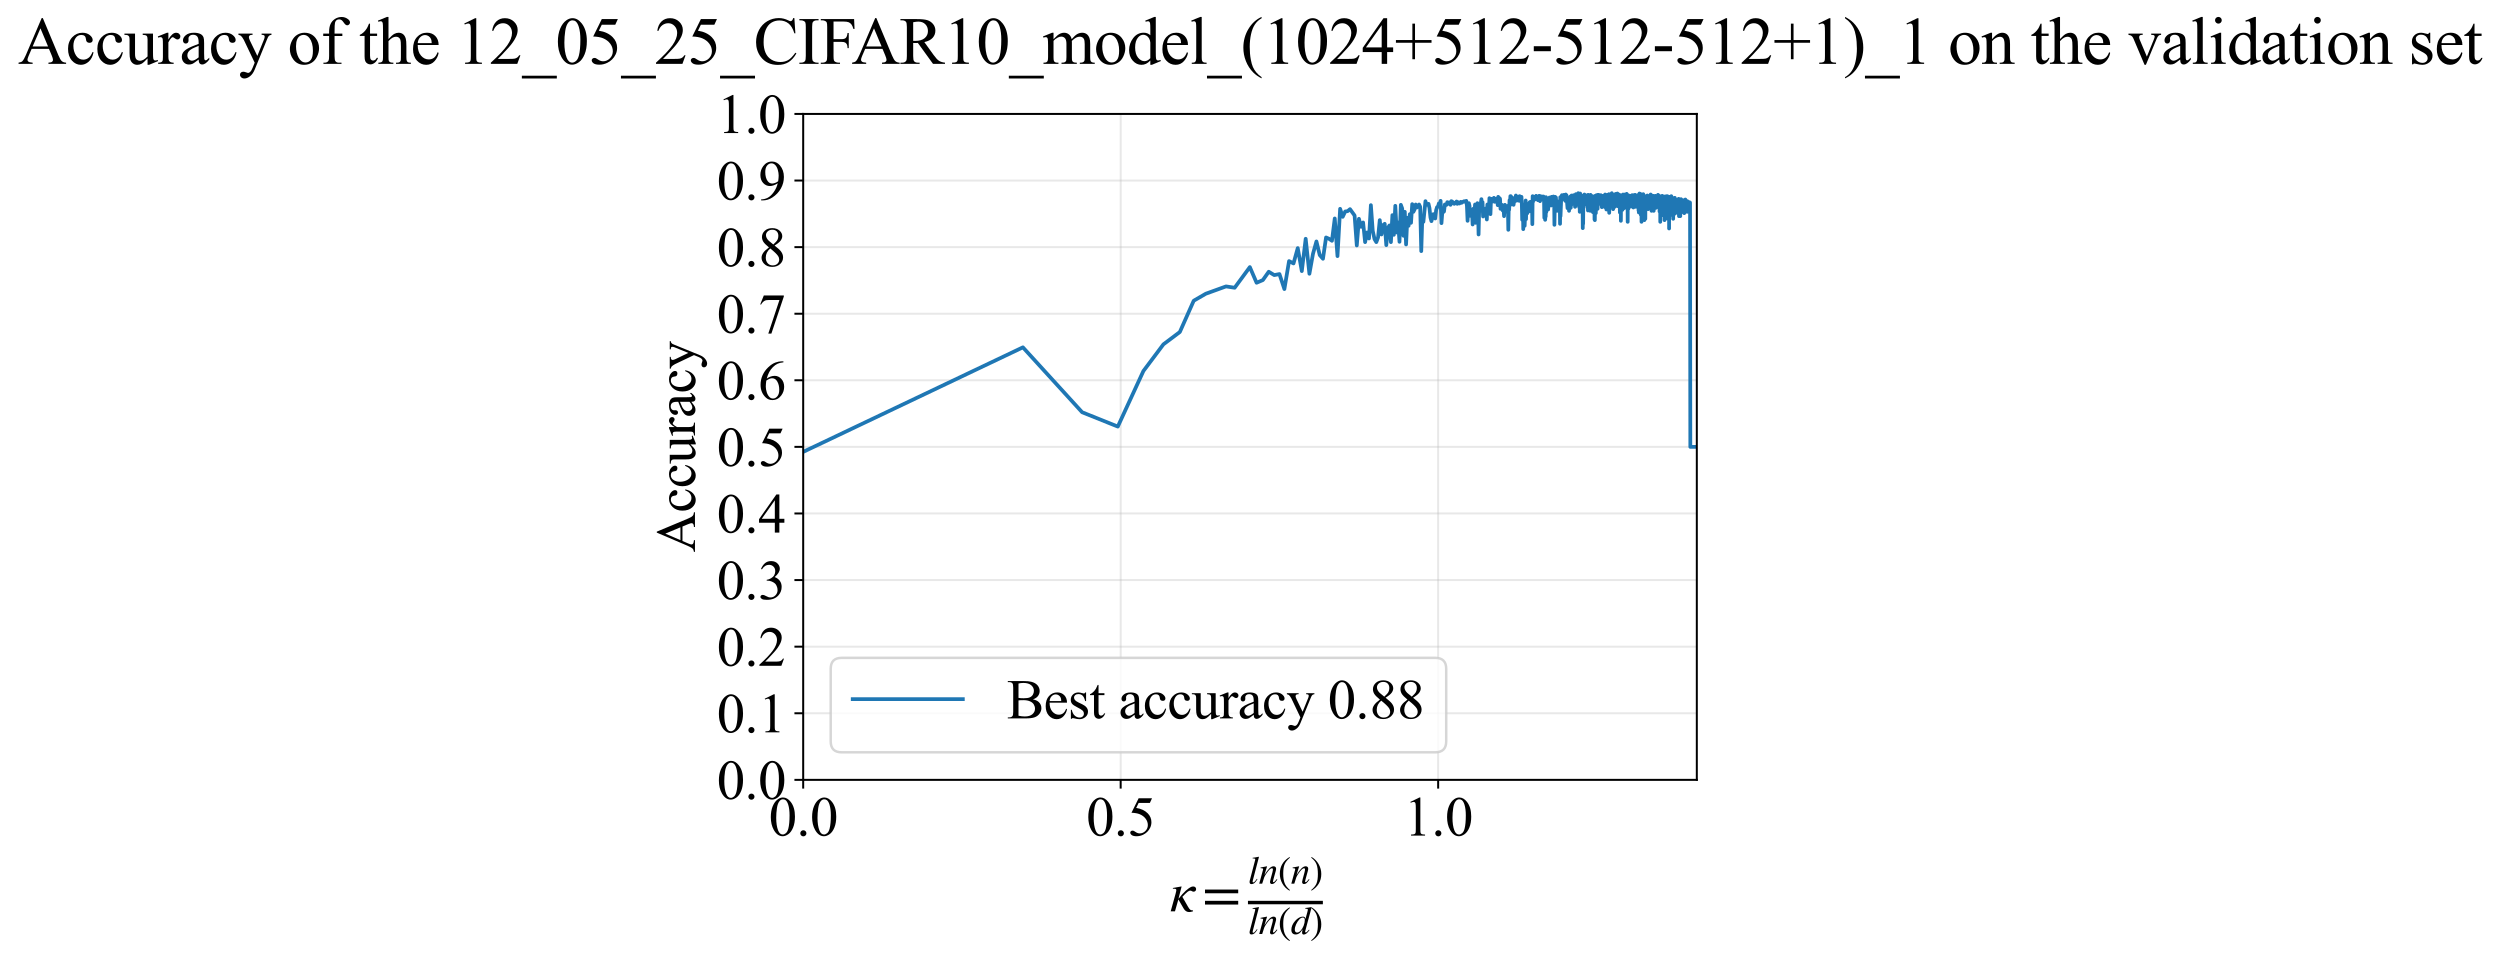 <?xml version="1.0" encoding="utf-8" standalone="no"?>
<!DOCTYPE svg PUBLIC "-//W3C//DTD SVG 1.1//EN"
  "http://www.w3.org/Graphics/SVG/1.1/DTD/svg11.dtd">
<svg xmlns:xlink="http://www.w3.org/1999/xlink" width="999.066pt" height="383.266pt" viewBox="0 0 999.066 383.266" xmlns="http://www.w3.org/2000/svg" version="1.1">
 <defs>
  <style type="text/css">*{stroke-linejoin: round; stroke-linecap: butt}</style>
 </defs>
 <g id="figure_1">
  <g id="patch_1">
   <path d="M 0 383.266 
L 999.066 383.266 
L 999.066 0 
L 0 0 
z
" style="fill: #ffffff"/>
  </g>
  <g id="axes_1">
   <g id="patch_2">
    <path d="M 320.973 311.644 
L 678.093 311.644 
L 678.093 45.532 
L 320.973 45.532 
z
" style="fill: #ffffff"/>
   </g>
   <g id="matplotlib.axis_1">
    <g id="xtick_1">
     <g id="line2d_1">
      <path d="M 320.973 311.644 
L 320.973 45.532 
" clip-path="url(#p1e93e4b108)" style="fill: none; stroke: #b0b0b0; stroke-opacity: 0.3; stroke-width: 0.8; stroke-linecap: square"/>
     </g>
     <g id="line2d_2">
      <defs>
       <path id="mfba7e0443f" d="M 0 0 
L 0 3.5 
" style="stroke: #000000; stroke-width: 0.8"/>
      </defs>
      <g>
       <use xlink:href="#mfba7e0443f" x="320.973" y="311.644" style="stroke: #000000; stroke-width: 0.8"/>
      </g>
     </g>
     <g id="text_1">
      <!-- 0.0 -->
      <g transform="translate(307.223 333.92) scale(0.22 -0.22)">
       <defs>
        <path id="TimesNewRomanPSMT-30" d="M 231 2094 
Q 231 2819 450 3342 
Q 669 3866 1031 4122 
Q 1313 4325 1613 4325 
Q 2100 4325 2488 3828 
Q 2972 3213 2972 2159 
Q 2972 1422 2759 906 
Q 2547 391 2217 158 
Q 1888 -75 1581 -75 
Q 975 -75 572 641 
Q 231 1244 231 2094 
z
M 844 2016 
Q 844 1141 1059 588 
Q 1238 122 1591 122 
Q 1759 122 1940 273 
Q 2122 425 2216 781 
Q 2359 1319 2359 2297 
Q 2359 3022 2209 3506 
Q 2097 3866 1919 4016 
Q 1791 4119 1609 4119 
Q 1397 4119 1231 3928 
Q 1006 3669 925 3112 
Q 844 2556 844 2016 
z
" transform="scale(0.016)"/>
        <path id="TimesNewRomanPSMT-2e" d="M 800 606 
Q 947 606 1047 504 
Q 1147 403 1147 259 
Q 1147 116 1045 14 
Q 944 -88 800 -88 
Q 656 -88 554 14 
Q 453 116 453 259 
Q 453 406 554 506 
Q 656 606 800 606 
z
" transform="scale(0.016)"/>
       </defs>
       <use xlink:href="#TimesNewRomanPSMT-30"/>
       <use xlink:href="#TimesNewRomanPSMT-2e" transform="translate(50 0)"/>
       <use xlink:href="#TimesNewRomanPSMT-30" transform="translate(75 0)"/>
      </g>
     </g>
    </g>
    <g id="xtick_2">
     <g id="line2d_3">
      <path d="M 447.849 311.644 
L 447.849 45.532 
" clip-path="url(#p1e93e4b108)" style="fill: none; stroke: #b0b0b0; stroke-opacity: 0.3; stroke-width: 0.8; stroke-linecap: square"/>
     </g>
     <g id="line2d_4">
      <g>
       <use xlink:href="#mfba7e0443f" x="447.849" y="311.644" style="stroke: #000000; stroke-width: 0.8"/>
      </g>
     </g>
     <g id="text_2">
      <!-- 0.5 -->
      <g transform="translate(434.099 333.92) scale(0.22 -0.22)">
       <defs>
        <path id="TimesNewRomanPSMT-35" d="M 2778 4238 
L 2534 3706 
L 1259 3706 
L 981 3138 
Q 1809 3016 2294 2522 
Q 2709 2097 2709 1522 
Q 2709 1188 2573 903 
Q 2438 619 2231 419 
Q 2025 219 1772 97 
Q 1413 -75 1034 -75 
Q 653 -75 479 54 
Q 306 184 306 341 
Q 306 428 378 495 
Q 450 563 559 563 
Q 641 563 702 538 
Q 763 513 909 409 
Q 1144 247 1384 247 
Q 1750 247 2026 523 
Q 2303 800 2303 1197 
Q 2303 1581 2056 1914 
Q 1809 2247 1375 2428 
Q 1034 2569 447 2591 
L 1259 4238 
L 2778 4238 
z
" transform="scale(0.016)"/>
       </defs>
       <use xlink:href="#TimesNewRomanPSMT-30"/>
       <use xlink:href="#TimesNewRomanPSMT-2e" transform="translate(50 0)"/>
       <use xlink:href="#TimesNewRomanPSMT-35" transform="translate(75 0)"/>
      </g>
     </g>
    </g>
    <g id="xtick_3">
     <g id="line2d_5">
      <path d="M 574.726 311.644 
L 574.726 45.532 
" clip-path="url(#p1e93e4b108)" style="fill: none; stroke: #b0b0b0; stroke-opacity: 0.3; stroke-width: 0.8; stroke-linecap: square"/>
     </g>
     <g id="line2d_6">
      <g>
       <use xlink:href="#mfba7e0443f" x="574.726" y="311.644" style="stroke: #000000; stroke-width: 0.8"/>
      </g>
     </g>
     <g id="text_3">
      <!-- 1.0 -->
      <g transform="translate(560.976 333.92) scale(0.22 -0.22)">
       <defs>
        <path id="TimesNewRomanPSMT-31" d="M 750 3822 
L 1781 4325 
L 1884 4325 
L 1884 747 
Q 1884 391 1914 303 
Q 1944 216 2037 169 
Q 2131 122 2419 116 
L 2419 0 
L 825 0 
L 825 116 
Q 1125 122 1212 167 
Q 1300 213 1334 289 
Q 1369 366 1369 747 
L 1369 3034 
Q 1369 3497 1338 3628 
Q 1316 3728 1258 3775 
Q 1200 3822 1119 3822 
Q 1003 3822 797 3725 
L 750 3822 
z
" transform="scale(0.016)"/>
       </defs>
       <use xlink:href="#TimesNewRomanPSMT-31"/>
       <use xlink:href="#TimesNewRomanPSMT-2e" transform="translate(50 0)"/>
       <use xlink:href="#TimesNewRomanPSMT-30" transform="translate(75 0)"/>
      </g>
     </g>
    </g>
    <g id="text_4">
     <!-- $\kappa  = \frac{ln(n)}{ln(d)}$ -->
     <g transform="translate(467.523 364.186) scale(0.22 -0.22)">
      <defs>
       <path id="STIXGeneral-Italic-3ba" d="M 979 1440 
L 998 1446 
Q 1850 2541 2464 2790 
Q 2547 2822 2630 2822 
Q 2797 2822 2886 2736 
Q 2976 2650 2976 2522 
Q 2976 2387 2893 2307 
Q 2810 2227 2682 2227 
Q 2605 2227 2502 2288 
Q 2400 2349 2336 2349 
Q 2170 2349 1990 2205 
Q 1811 2061 1414 1645 
L 2042 544 
Q 2202 262 2310 182 
Q 2419 102 2624 102 
L 2624 0 
Q 2374 -83 2182 -83 
Q 1786 -83 1555 326 
L 960 1350 
L 576 0 
L 90 0 
L 640 1978 
Q 730 2317 730 2406 
Q 730 2560 518 2560 
L 339 2560 
L 339 2650 
Q 678 2694 1306 2822 
L 1325 2803 
L 979 1440 
z
" transform="scale(0.016)"/>
       <path id="STIXGeneral-Regular-3d" d="M 4077 2048 
L 307 2048 
L 307 2470 
L 4077 2470 
L 4077 2048 
z
M 4077 768 
L 307 768 
L 307 1190 
L 4077 1190 
L 4077 768 
z
" transform="scale(0.016)"/>
       <path id="STIXGeneral-Italic-6c" d="M 1786 4339 
L 806 595 
Q 755 410 755 320 
Q 755 205 864 205 
Q 1037 205 1293 570 
L 1453 794 
L 1542 730 
Q 1254 275 1046 102 
Q 838 -70 576 -70 
Q 262 -70 262 288 
Q 262 397 288 480 
L 1165 3834 
Q 1184 3898 1184 3955 
Q 1184 4096 870 4096 
L 755 4096 
L 755 4198 
Q 1203 4250 1747 4371 
L 1786 4339 
z
" transform="scale(0.016)"/>
       <path id="STIXGeneral-Italic-6e" d="M 2944 749 
L 3034 666 
Q 2707 218 2534 80 
Q 2362 -58 2138 -58 
Q 2010 -58 1923 28 
Q 1837 115 1837 288 
Q 1837 390 1939 768 
L 2221 1805 
Q 2310 2150 2310 2310 
Q 2310 2496 2157 2496 
Q 1971 2496 1750 2275 
Q 1530 2054 1210 1587 
Q 998 1274 899 1024 
Q 800 774 570 0 
L 90 0 
L 704 2240 
Q 717 2304 717 2349 
Q 717 2445 630 2480 
Q 544 2515 301 2522 
L 301 2624 
Q 550 2675 857 2729 
Q 1165 2784 1338 2822 
L 1363 2810 
L 934 1414 
Q 1408 2170 1753 2496 
Q 2099 2822 2413 2822 
Q 2611 2822 2720 2716 
Q 2829 2611 2829 2432 
Q 2829 2272 2765 2048 
L 2406 749 
Q 2317 429 2317 358 
Q 2317 243 2419 243 
Q 2541 243 2810 582 
Q 2854 634 2944 749 
z
" transform="scale(0.016)"/>
       <path id="STIXGeneral-Regular-28" d="M 1946 -1030 
L 1869 -1133 
Q 1126 -710 716 32 
Q 307 774 307 1613 
Q 307 3386 1888 4326 
L 1946 4224 
Q 1293 3667 1075 3126 
Q 858 2586 858 1632 
Q 858 685 1082 96 
Q 1306 -493 1946 -1030 
z
" transform="scale(0.016)"/>
       <path id="STIXGeneral-Regular-29" d="M 186 4224 
L 262 4326 
Q 992 3891 1408 3148 
Q 1824 2406 1824 1581 
Q 1824 -166 243 -1133 
L 186 -1030 
Q 845 -486 1059 54 
Q 1274 595 1274 1562 
Q 1274 2534 1059 3120 
Q 845 3706 186 4224 
z
" transform="scale(0.016)"/>
       <path id="STIXGeneral-Italic-64" d="M 3334 4371 
L 3373 4333 
L 3123 3360 
L 2739 1958 
Q 2323 429 2323 384 
Q 2323 256 2438 256 
Q 2522 256 2614 336 
Q 2707 416 2963 710 
L 3040 646 
Q 2547 -83 2099 -83 
Q 1978 -83 1907 -6 
Q 1837 70 1837 205 
Q 1837 397 1920 774 
Q 1645 307 1379 118 
Q 1114 -70 781 -70 
Q 461 -70 278 125 
Q 96 320 96 678 
Q 96 1440 713 2131 
Q 1331 2822 1965 2822 
Q 2163 2822 2256 2732 
Q 2349 2643 2381 2451 
L 2387 2451 
L 2675 3494 
Q 2765 3808 2765 3949 
Q 2765 4051 2694 4076 
Q 2624 4102 2355 4115 
L 2355 4224 
Q 2848 4269 3334 4371 
z
M 2278 2310 
Q 2278 2477 2185 2576 
Q 2093 2675 1978 2675 
Q 1677 2675 1395 2381 
Q 1075 2042 864 1571 
Q 653 1101 653 704 
Q 653 486 752 361 
Q 851 237 1024 237 
Q 1312 237 1606 550 
Q 1901 864 2089 1350 
Q 2278 1837 2278 2310 
z
" transform="scale(0.016)"/>
      </defs>
      <use xlink:href="#STIXGeneral-Italic-3ba" transform="translate(0 0.003)"/>
      <use xlink:href="#STIXGeneral-Regular-3d" transform="translate(58.84 0.003)"/>
      <use xlink:href="#STIXGeneral-Italic-6c" transform="translate(141.78 50.192) scale(0.7)"/>
      <use xlink:href="#STIXGeneral-Italic-6e" transform="translate(161.24 50.192) scale(0.7)"/>
      <use xlink:href="#STIXGeneral-Regular-28" transform="translate(196.24 50.192) scale(0.7)"/>
      <use xlink:href="#STIXGeneral-Italic-6e" transform="translate(219.55 50.192) scale(0.7)"/>
      <use xlink:href="#STIXGeneral-Regular-29" transform="translate(254.55 50.192) scale(0.7)"/>
      <use xlink:href="#STIXGeneral-Italic-6c" transform="translate(141.78 -41.258) scale(0.7)"/>
      <use xlink:href="#STIXGeneral-Italic-6e" transform="translate(161.24 -41.258) scale(0.7)"/>
      <use xlink:href="#STIXGeneral-Regular-28" transform="translate(196.24 -41.258) scale(0.7)"/>
      <use xlink:href="#STIXGeneral-Italic-64" transform="translate(219.55 -41.258) scale(0.7)"/>
      <use xlink:href="#STIXGeneral-Regular-29" transform="translate(254.55 -41.258) scale(0.7)"/>
      <path d="M 141.78 12.8 
L 141.78 19.05 
L 277.86 19.05 
L 277.86 12.8 
L 141.78 12.8 
z
"/>
     </g>
    </g>
   </g>
   <g id="matplotlib.axis_2">
    <g id="ytick_1">
     <g id="line2d_7">
      <path d="M 320.973 311.644 
L 678.093 311.644 
" clip-path="url(#p1e93e4b108)" style="fill: none; stroke: #b0b0b0; stroke-opacity: 0.3; stroke-width: 0.8; stroke-linecap: square"/>
     </g>
     <g id="line2d_8">
      <defs>
       <path id="mf10fe30761" d="M 0 0 
L -3.5 0 
" style="stroke: #000000; stroke-width: 0.8"/>
      </defs>
      <g>
       <use xlink:href="#mf10fe30761" x="320.973" y="311.644" style="stroke: #000000; stroke-width: 0.8"/>
      </g>
     </g>
     <g id="text_5">
      <!-- 0.0 -->
      <g transform="translate(286.473 319.282) scale(0.22 -0.22)">
       <use xlink:href="#TimesNewRomanPSMT-30"/>
       <use xlink:href="#TimesNewRomanPSMT-2e" transform="translate(50 0)"/>
       <use xlink:href="#TimesNewRomanPSMT-30" transform="translate(75 0)"/>
      </g>
     </g>
    </g>
    <g id="ytick_2">
     <g id="line2d_9">
      <path d="M 320.973 285.032 
L 678.093 285.032 
" clip-path="url(#p1e93e4b108)" style="fill: none; stroke: #b0b0b0; stroke-opacity: 0.3; stroke-width: 0.8; stroke-linecap: square"/>
     </g>
     <g id="line2d_10">
      <g>
       <use xlink:href="#mf10fe30761" x="320.973" y="285.032" style="stroke: #000000; stroke-width: 0.8"/>
      </g>
     </g>
     <g id="text_6">
      <!-- 0.1 -->
      <g transform="translate(286.473 292.67) scale(0.22 -0.22)">
       <use xlink:href="#TimesNewRomanPSMT-30"/>
       <use xlink:href="#TimesNewRomanPSMT-2e" transform="translate(50 0)"/>
       <use xlink:href="#TimesNewRomanPSMT-31" transform="translate(75 0)"/>
      </g>
     </g>
    </g>
    <g id="ytick_3">
     <g id="line2d_11">
      <path d="M 320.973 258.421 
L 678.093 258.421 
" clip-path="url(#p1e93e4b108)" style="fill: none; stroke: #b0b0b0; stroke-opacity: 0.3; stroke-width: 0.8; stroke-linecap: square"/>
     </g>
     <g id="line2d_12">
      <g>
       <use xlink:href="#mf10fe30761" x="320.973" y="258.421" style="stroke: #000000; stroke-width: 0.8"/>
      </g>
     </g>
     <g id="text_7">
      <!-- 0.2 -->
      <g transform="translate(286.473 266.059) scale(0.22 -0.22)">
       <defs>
        <path id="TimesNewRomanPSMT-32" d="M 2934 816 
L 2638 0 
L 138 0 
L 138 116 
Q 1241 1122 1691 1759 
Q 2141 2397 2141 2925 
Q 2141 3328 1894 3587 
Q 1647 3847 1303 3847 
Q 991 3847 742 3664 
Q 494 3481 375 3128 
L 259 3128 
Q 338 3706 661 4015 
Q 984 4325 1469 4325 
Q 1984 4325 2329 3994 
Q 2675 3663 2675 3213 
Q 2675 2891 2525 2569 
Q 2294 2063 1775 1497 
Q 997 647 803 472 
L 1909 472 
Q 2247 472 2383 497 
Q 2519 522 2628 598 
Q 2738 675 2819 816 
L 2934 816 
z
" transform="scale(0.016)"/>
       </defs>
       <use xlink:href="#TimesNewRomanPSMT-30"/>
       <use xlink:href="#TimesNewRomanPSMT-2e" transform="translate(50 0)"/>
       <use xlink:href="#TimesNewRomanPSMT-32" transform="translate(75 0)"/>
      </g>
     </g>
    </g>
    <g id="ytick_4">
     <g id="line2d_13">
      <path d="M 320.973 231.81 
L 678.093 231.81 
" clip-path="url(#p1e93e4b108)" style="fill: none; stroke: #b0b0b0; stroke-opacity: 0.3; stroke-width: 0.8; stroke-linecap: square"/>
     </g>
     <g id="line2d_14">
      <g>
       <use xlink:href="#mf10fe30761" x="320.973" y="231.81" style="stroke: #000000; stroke-width: 0.8"/>
      </g>
     </g>
     <g id="text_8">
      <!-- 0.3 -->
      <g transform="translate(286.473 239.448) scale(0.22 -0.22)">
       <defs>
        <path id="TimesNewRomanPSMT-33" d="M 325 3431 
Q 506 3859 782 4092 
Q 1059 4325 1472 4325 
Q 1981 4325 2253 3994 
Q 2459 3747 2459 3466 
Q 2459 3003 1878 2509 
Q 2269 2356 2469 2072 
Q 2669 1788 2669 1403 
Q 2669 853 2319 450 
Q 1863 -75 997 -75 
Q 569 -75 414 31 
Q 259 138 259 259 
Q 259 350 332 419 
Q 406 488 509 488 
Q 588 488 669 463 
Q 722 447 909 348 
Q 1097 250 1169 231 
Q 1284 197 1416 197 
Q 1734 197 1970 444 
Q 2206 691 2206 1028 
Q 2206 1275 2097 1509 
Q 2016 1684 1919 1775 
Q 1784 1900 1550 2001 
Q 1316 2103 1072 2103 
L 972 2103 
L 972 2197 
Q 1219 2228 1467 2375 
Q 1716 2522 1828 2728 
Q 1941 2934 1941 3181 
Q 1941 3503 1739 3701 
Q 1538 3900 1238 3900 
Q 753 3900 428 3381 
L 325 3431 
z
" transform="scale(0.016)"/>
       </defs>
       <use xlink:href="#TimesNewRomanPSMT-30"/>
       <use xlink:href="#TimesNewRomanPSMT-2e" transform="translate(50 0)"/>
       <use xlink:href="#TimesNewRomanPSMT-33" transform="translate(75 0)"/>
      </g>
     </g>
    </g>
    <g id="ytick_5">
     <g id="line2d_15">
      <path d="M 320.973 205.199 
L 678.093 205.199 
" clip-path="url(#p1e93e4b108)" style="fill: none; stroke: #b0b0b0; stroke-opacity: 0.3; stroke-width: 0.8; stroke-linecap: square"/>
     </g>
     <g id="line2d_16">
      <g>
       <use xlink:href="#mf10fe30761" x="320.973" y="205.199" style="stroke: #000000; stroke-width: 0.8"/>
      </g>
     </g>
     <g id="text_9">
      <!-- 0.4 -->
      <g transform="translate(286.473 212.837) scale(0.22 -0.22)">
       <defs>
        <path id="TimesNewRomanPSMT-34" d="M 2978 1563 
L 2978 1119 
L 2409 1119 
L 2409 0 
L 1894 0 
L 1894 1119 
L 100 1119 
L 100 1519 
L 2066 4325 
L 2409 4325 
L 2409 1563 
L 2978 1563 
z
M 1894 1563 
L 1894 3666 
L 406 1563 
L 1894 1563 
z
" transform="scale(0.016)"/>
       </defs>
       <use xlink:href="#TimesNewRomanPSMT-30"/>
       <use xlink:href="#TimesNewRomanPSMT-2e" transform="translate(50 0)"/>
       <use xlink:href="#TimesNewRomanPSMT-34" transform="translate(75 0)"/>
      </g>
     </g>
    </g>
    <g id="ytick_6">
     <g id="line2d_17">
      <path d="M 320.973 178.588 
L 678.093 178.588 
" clip-path="url(#p1e93e4b108)" style="fill: none; stroke: #b0b0b0; stroke-opacity: 0.3; stroke-width: 0.8; stroke-linecap: square"/>
     </g>
     <g id="line2d_18">
      <g>
       <use xlink:href="#mf10fe30761" x="320.973" y="178.588" style="stroke: #000000; stroke-width: 0.8"/>
      </g>
     </g>
     <g id="text_10">
      <!-- 0.5 -->
      <g transform="translate(286.473 186.226) scale(0.22 -0.22)">
       <use xlink:href="#TimesNewRomanPSMT-30"/>
       <use xlink:href="#TimesNewRomanPSMT-2e" transform="translate(50 0)"/>
       <use xlink:href="#TimesNewRomanPSMT-35" transform="translate(75 0)"/>
      </g>
     </g>
    </g>
    <g id="ytick_7">
     <g id="line2d_19">
      <path d="M 320.973 151.976 
L 678.093 151.976 
" clip-path="url(#p1e93e4b108)" style="fill: none; stroke: #b0b0b0; stroke-opacity: 0.3; stroke-width: 0.8; stroke-linecap: square"/>
     </g>
     <g id="line2d_20">
      <g>
       <use xlink:href="#mf10fe30761" x="320.973" y="151.976" style="stroke: #000000; stroke-width: 0.8"/>
      </g>
     </g>
     <g id="text_11">
      <!-- 0.6 -->
      <g transform="translate(286.473 159.614) scale(0.22 -0.22)">
       <defs>
        <path id="TimesNewRomanPSMT-36" d="M 2869 4325 
L 2869 4209 
Q 2456 4169 2195 4045 
Q 1934 3922 1679 3669 
Q 1425 3416 1258 3105 
Q 1091 2794 978 2366 
Q 1428 2675 1881 2675 
Q 2316 2675 2634 2325 
Q 2953 1975 2953 1425 
Q 2953 894 2631 456 
Q 2244 -75 1606 -75 
Q 1172 -75 869 213 
Q 275 772 275 1663 
Q 275 2231 503 2743 
Q 731 3256 1154 3653 
Q 1578 4050 1965 4187 
Q 2353 4325 2688 4325 
L 2869 4325 
z
M 925 2138 
Q 869 1716 869 1456 
Q 869 1156 980 804 
Q 1091 453 1309 247 
Q 1469 100 1697 100 
Q 1969 100 2183 356 
Q 2397 613 2397 1088 
Q 2397 1622 2184 2012 
Q 1972 2403 1581 2403 
Q 1463 2403 1327 2353 
Q 1191 2303 925 2138 
z
" transform="scale(0.016)"/>
       </defs>
       <use xlink:href="#TimesNewRomanPSMT-30"/>
       <use xlink:href="#TimesNewRomanPSMT-2e" transform="translate(50 0)"/>
       <use xlink:href="#TimesNewRomanPSMT-36" transform="translate(75 0)"/>
      </g>
     </g>
    </g>
    <g id="ytick_8">
     <g id="line2d_21">
      <path d="M 320.973 125.365 
L 678.093 125.365 
" clip-path="url(#p1e93e4b108)" style="fill: none; stroke: #b0b0b0; stroke-opacity: 0.3; stroke-width: 0.8; stroke-linecap: square"/>
     </g>
     <g id="line2d_22">
      <g>
       <use xlink:href="#mf10fe30761" x="320.973" y="125.365" style="stroke: #000000; stroke-width: 0.8"/>
      </g>
     </g>
     <g id="text_12">
      <!-- 0.7 -->
      <g transform="translate(286.473 133.003) scale(0.22 -0.22)">
       <defs>
        <path id="TimesNewRomanPSMT-37" d="M 644 4238 
L 2916 4238 
L 2916 4119 
L 1503 -88 
L 1153 -88 
L 2419 3728 
L 1253 3728 
Q 900 3728 750 3644 
Q 488 3500 328 3200 
L 238 3234 
L 644 4238 
z
" transform="scale(0.016)"/>
       </defs>
       <use xlink:href="#TimesNewRomanPSMT-30"/>
       <use xlink:href="#TimesNewRomanPSMT-2e" transform="translate(50 0)"/>
       <use xlink:href="#TimesNewRomanPSMT-37" transform="translate(75 0)"/>
      </g>
     </g>
    </g>
    <g id="ytick_9">
     <g id="line2d_23">
      <path d="M 320.973 98.754 
L 678.093 98.754 
" clip-path="url(#p1e93e4b108)" style="fill: none; stroke: #b0b0b0; stroke-opacity: 0.3; stroke-width: 0.8; stroke-linecap: square"/>
     </g>
     <g id="line2d_24">
      <g>
       <use xlink:href="#mf10fe30761" x="320.973" y="98.754" style="stroke: #000000; stroke-width: 0.8"/>
      </g>
     </g>
     <g id="text_13">
      <!-- 0.8 -->
      <g transform="translate(286.473 106.392) scale(0.22 -0.22)">
       <defs>
        <path id="TimesNewRomanPSMT-38" d="M 1228 2134 
Q 725 2547 579 2797 
Q 434 3047 434 3316 
Q 434 3728 753 4026 
Q 1072 4325 1600 4325 
Q 2113 4325 2425 4047 
Q 2738 3769 2738 3413 
Q 2738 3175 2569 2928 
Q 2400 2681 1866 2347 
Q 2416 1922 2594 1678 
Q 2831 1359 2831 1006 
Q 2831 559 2490 242 
Q 2150 -75 1597 -75 
Q 994 -75 656 303 
Q 388 606 388 966 
Q 388 1247 577 1523 
Q 766 1800 1228 2134 
z
M 1719 2469 
Q 2094 2806 2194 3001 
Q 2294 3197 2294 3444 
Q 2294 3772 2109 3958 
Q 1925 4144 1606 4144 
Q 1288 4144 1088 3959 
Q 888 3775 888 3528 
Q 888 3366 970 3203 
Q 1053 3041 1206 2894 
L 1719 2469 
z
M 1375 2016 
Q 1116 1797 991 1539 
Q 866 1281 866 981 
Q 866 578 1086 336 
Q 1306 94 1647 94 
Q 1984 94 2187 284 
Q 2391 475 2391 747 
Q 2391 972 2272 1150 
Q 2050 1481 1375 2016 
z
" transform="scale(0.016)"/>
       </defs>
       <use xlink:href="#TimesNewRomanPSMT-30"/>
       <use xlink:href="#TimesNewRomanPSMT-2e" transform="translate(50 0)"/>
       <use xlink:href="#TimesNewRomanPSMT-38" transform="translate(75 0)"/>
      </g>
     </g>
    </g>
    <g id="ytick_10">
     <g id="line2d_25">
      <path d="M 320.973 72.143 
L 678.093 72.143 
" clip-path="url(#p1e93e4b108)" style="fill: none; stroke: #b0b0b0; stroke-opacity: 0.3; stroke-width: 0.8; stroke-linecap: square"/>
     </g>
     <g id="line2d_26">
      <g>
       <use xlink:href="#mf10fe30761" x="320.973" y="72.143" style="stroke: #000000; stroke-width: 0.8"/>
      </g>
     </g>
     <g id="text_14">
      <!-- 0.9 -->
      <g transform="translate(286.473 79.781) scale(0.22 -0.22)">
       <defs>
        <path id="TimesNewRomanPSMT-39" d="M 338 -88 
L 338 28 
Q 744 34 1094 217 
Q 1444 400 1770 856 
Q 2097 1313 2225 1859 
Q 1734 1544 1338 1544 
Q 891 1544 572 1889 
Q 253 2234 253 2806 
Q 253 3363 572 3797 
Q 956 4325 1575 4325 
Q 2097 4325 2469 3894 
Q 2925 3359 2925 2575 
Q 2925 1869 2578 1258 
Q 2231 647 1613 244 
Q 1109 -88 516 -88 
L 338 -88 
z
M 2275 2091 
Q 2331 2497 2331 2741 
Q 2331 3044 2228 3395 
Q 2125 3747 1936 3934 
Q 1747 4122 1506 4122 
Q 1228 4122 1018 3872 
Q 809 3622 809 3128 
Q 809 2469 1088 2097 
Q 1291 1828 1588 1828 
Q 1731 1828 1928 1897 
Q 2125 1966 2275 2091 
z
" transform="scale(0.016)"/>
       </defs>
       <use xlink:href="#TimesNewRomanPSMT-30"/>
       <use xlink:href="#TimesNewRomanPSMT-2e" transform="translate(50 0)"/>
       <use xlink:href="#TimesNewRomanPSMT-39" transform="translate(75 0)"/>
      </g>
     </g>
    </g>
    <g id="ytick_11">
     <g id="line2d_27">
      <path d="M 320.973 45.532 
L 678.093 45.532 
" clip-path="url(#p1e93e4b108)" style="fill: none; stroke: #b0b0b0; stroke-opacity: 0.3; stroke-width: 0.8; stroke-linecap: square"/>
     </g>
     <g id="line2d_28">
      <g>
       <use xlink:href="#mf10fe30761" x="320.973" y="45.532" style="stroke: #000000; stroke-width: 0.8"/>
      </g>
     </g>
     <g id="text_15">
      <!-- 1.0 -->
      <g transform="translate(286.473 53.17) scale(0.22 -0.22)">
       <use xlink:href="#TimesNewRomanPSMT-31"/>
       <use xlink:href="#TimesNewRomanPSMT-2e" transform="translate(50 0)"/>
       <use xlink:href="#TimesNewRomanPSMT-30" transform="translate(75 0)"/>
      </g>
     </g>
    </g>
    <g id="text_16">
     <!-- Accuracy -->
     <g transform="translate(277.726 220.726) rotate(-90) scale(0.22 -0.22)">
      <defs>
       <path id="TimesNewRomanPSMT-41" d="M 2928 1419 
L 1288 1419 
L 1000 750 
Q 894 503 894 381 
Q 894 284 986 211 
Q 1078 138 1384 116 
L 1384 0 
L 50 0 
L 50 116 
Q 316 163 394 238 
Q 553 388 747 847 
L 2238 4334 
L 2347 4334 
L 3822 809 
Q 4000 384 4145 257 
Q 4291 131 4550 116 
L 4550 0 
L 2878 0 
L 2878 116 
Q 3131 128 3220 200 
Q 3309 272 3309 375 
Q 3309 513 3184 809 
L 2928 1419 
z
M 2841 1650 
L 2122 3363 
L 1384 1650 
L 2841 1650 
z
" transform="scale(0.016)"/>
       <path id="TimesNewRomanPSMT-63" d="M 2631 1088 
Q 2516 522 2178 217 
Q 1841 -88 1431 -88 
Q 944 -88 581 321 
Q 219 731 219 1428 
Q 219 2103 620 2525 
Q 1022 2947 1584 2947 
Q 2006 2947 2278 2723 
Q 2550 2500 2550 2259 
Q 2550 2141 2473 2067 
Q 2397 1994 2259 1994 
Q 2075 1994 1981 2113 
Q 1928 2178 1911 2362 
Q 1894 2547 1784 2644 
Q 1675 2738 1481 2738 
Q 1169 2738 978 2506 
Q 725 2200 725 1697 
Q 725 1184 976 792 
Q 1228 400 1656 400 
Q 1963 400 2206 609 
Q 2378 753 2541 1131 
L 2631 1088 
z
" transform="scale(0.016)"/>
       <path id="TimesNewRomanPSMT-75" d="M 2709 2863 
L 2709 1128 
Q 2709 631 2732 520 
Q 2756 409 2807 365 
Q 2859 322 2928 322 
Q 3025 322 3147 375 
L 3191 266 
L 2334 -88 
L 2194 -88 
L 2194 519 
Q 1825 119 1631 15 
Q 1438 -88 1222 -88 
Q 981 -88 804 51 
Q 628 191 559 409 
Q 491 628 491 1028 
L 491 2306 
Q 491 2509 447 2587 
Q 403 2666 317 2708 
Q 231 2750 6 2747 
L 6 2863 
L 1009 2863 
L 1009 947 
Q 1009 547 1148 422 
Q 1288 297 1484 297 
Q 1619 297 1789 381 
Q 1959 466 2194 703 
L 2194 2325 
Q 2194 2569 2105 2655 
Q 2016 2741 1734 2747 
L 1734 2863 
L 2709 2863 
z
" transform="scale(0.016)"/>
       <path id="TimesNewRomanPSMT-72" d="M 1038 2947 
L 1038 2303 
Q 1397 2947 1775 2947 
Q 1947 2947 2059 2842 
Q 2172 2738 2172 2600 
Q 2172 2478 2090 2393 
Q 2009 2309 1897 2309 
Q 1788 2309 1652 2417 
Q 1516 2525 1450 2525 
Q 1394 2525 1328 2463 
Q 1188 2334 1038 2041 
L 1038 669 
Q 1038 431 1097 309 
Q 1138 225 1241 169 
Q 1344 113 1538 113 
L 1538 0 
L 72 0 
L 72 113 
Q 291 113 397 181 
Q 475 231 506 341 
Q 522 394 522 644 
L 522 1753 
Q 522 2253 501 2348 
Q 481 2444 426 2487 
Q 372 2531 291 2531 
Q 194 2531 72 2484 
L 41 2597 
L 906 2947 
L 1038 2947 
z
" transform="scale(0.016)"/>
       <path id="TimesNewRomanPSMT-61" d="M 1822 413 
Q 1381 72 1269 19 
Q 1100 -59 909 -59 
Q 613 -59 420 144 
Q 228 347 228 678 
Q 228 888 322 1041 
Q 450 1253 767 1440 
Q 1084 1628 1822 1897 
L 1822 2009 
Q 1822 2438 1686 2597 
Q 1550 2756 1291 2756 
Q 1094 2756 978 2650 
Q 859 2544 859 2406 
L 866 2225 
Q 866 2081 792 2003 
Q 719 1925 600 1925 
Q 484 1925 411 2006 
Q 338 2088 338 2228 
Q 338 2497 613 2722 
Q 888 2947 1384 2947 
Q 1766 2947 2009 2819 
Q 2194 2722 2281 2516 
Q 2338 2381 2338 1966 
L 2338 994 
Q 2338 584 2353 492 
Q 2369 400 2405 369 
Q 2441 338 2488 338 
Q 2538 338 2575 359 
Q 2641 400 2828 588 
L 2828 413 
Q 2478 -56 2159 -56 
Q 2006 -56 1915 50 
Q 1825 156 1822 413 
z
M 1822 616 
L 1822 1706 
Q 1350 1519 1213 1441 
Q 966 1303 859 1153 
Q 753 1003 753 825 
Q 753 600 887 451 
Q 1022 303 1197 303 
Q 1434 303 1822 616 
z
" transform="scale(0.016)"/>
       <path id="TimesNewRomanPSMT-79" d="M 38 2863 
L 1372 2863 
L 1372 2747 
L 1306 2747 
Q 1166 2747 1095 2686 
Q 1025 2625 1025 2534 
Q 1025 2413 1128 2197 
L 1825 753 
L 2466 2334 
Q 2519 2463 2519 2588 
Q 2519 2644 2497 2672 
Q 2472 2706 2419 2726 
Q 2366 2747 2231 2747 
L 2231 2863 
L 3163 2863 
L 3163 2747 
Q 3047 2734 2984 2696 
Q 2922 2659 2847 2556 
Q 2819 2513 2741 2316 
L 1575 -541 
Q 1406 -956 1132 -1168 
Q 859 -1381 606 -1381 
Q 422 -1381 303 -1275 
Q 184 -1169 184 -1031 
Q 184 -900 270 -820 
Q 356 -741 506 -741 
Q 609 -741 788 -809 
Q 913 -856 944 -856 
Q 1038 -856 1148 -759 
Q 1259 -663 1372 -384 
L 1575 113 
L 547 2272 
Q 500 2369 397 2513 
Q 319 2622 269 2659 
Q 197 2709 38 2747 
L 38 2863 
z
" transform="scale(0.016)"/>
      </defs>
      <use xlink:href="#TimesNewRomanPSMT-41"/>
      <use xlink:href="#TimesNewRomanPSMT-63" transform="translate(72.217 0)"/>
      <use xlink:href="#TimesNewRomanPSMT-63" transform="translate(116.602 0)"/>
      <use xlink:href="#TimesNewRomanPSMT-75" transform="translate(160.986 0)"/>
      <use xlink:href="#TimesNewRomanPSMT-72" transform="translate(210.986 0)"/>
      <use xlink:href="#TimesNewRomanPSMT-61" transform="translate(244.287 0)"/>
      <use xlink:href="#TimesNewRomanPSMT-63" transform="translate(288.672 0)"/>
      <use xlink:href="#TimesNewRomanPSMT-79" transform="translate(333.057 0)"/>
     </g>
    </g>
   </g>
   <g id="line2d_29">
    <path d="M 320.973 180.583 
L 408.776 138.804 
L 432.45 164.75 
L 446.708 170.471 
L 456.943 148.251 
L 464.933 137.606 
L 471.488 132.683 
L 477.046 120.176 
L 481.869 117.382 
L 489.948 114.455 
L 493.404 114.987 
L 499.469 106.737 
L 502.162 112.991 
L 504.671 111.926 
L 507.018 108.6 
L 509.224 109.931 
L 511.305 109.531 
L 513.273 115.519 
L 515.142 104.342 
L 516.919 105.274 
L 518.614 99.153 
L 520.234 108.334 
L 521.786 95.427 
L 523.274 109.398 
L 524.704 101.415 
L 526.081 96.492 
L 527.407 101.947 
L 528.688 103.411 
L 529.925 94.895 
L 531.121 95.427 
L 532.28 96.226 
L 533.403 87.311 
L 534.492 102.346 
L 535.55 83.452 
L 536.579 86.646 
L 537.579 84.517 
L 538.553 84.384 
L 539.501 83.586 
L 541.328 86.114 
L 542.208 98.089 
L 543.067 87.444 
L 543.907 90.637 
L 544.728 88.908 
L 545.53 96.758 
L 546.316 92.899 
L 547.085 95.294 
L 547.838 81.989 
L 548.577 92.234 
L 549.3 95.561 
L 550.01 96.758 
L 550.706 94.895 
L 551.389 87.976 
L 552.059 93.698 
L 552.718 89.972 
L 553.364 89.44 
L 554 97.956 
L 554.625 91.17 
L 555.239 90.105 
L 555.843 96.758 
L 556.437 85.981 
L 557.022 93.831 
L 557.598 82.255 
L 558.165 92.899 
L 558.723 88.908 
L 559.272 96.625 
L 559.814 81.856 
L 560.348 83.319 
L 560.874 94.23 
L 561.392 84.65 
L 561.903 97.689 
L 562.408 87.045 
L 562.905 90.238 
L 563.396 85.581 
L 563.88 89.041 
L 564.358 81.59 
L 564.83 84.65 
L 565.295 83.719 
L 565.755 81.723 
L 566.21 82.92 
L 567.101 81.723 
L 567.539 82.654 
L 567.972 100.351 
L 568.4 86.912 
L 568.823 88.642 
L 569.654 80.392 
L 570.062 81.856 
L 570.866 81.457 
L 571.261 83.186 
L 571.652 86.912 
L 572.039 88.376 
L 572.801 85.581 
L 573.176 85.714 
L 573.548 87.311 
L 573.915 83.985 
L 574.279 82.787 
L 574.639 82.654 
L 574.996 81.324 
L 575.35 81.723 
L 575.7 80.259 
L 576.046 89.174 
L 576.39 84.783 
L 576.73 84.783 
L 577.067 84.517 
L 577.401 81.723 
L 577.732 81.989 
L 578.06 81.856 
L 578.385 80.791 
L 578.708 81.191 
L 579.027 80.924 
L 579.344 81.59 
L 579.658 81.856 
L 579.969 80.392 
L 580.278 80.525 
L 580.584 80.791 
L 580.887 81.324 
L 581.188 81.457 
L 581.487 81.057 
L 581.783 80.924 
L 582.077 80.525 
L 582.368 81.457 
L 582.658 80.791 
L 583.229 81.324 
L 583.792 80.658 
L 584.07 81.057 
L 584.62 80.658 
L 585.162 80.392 
L 585.43 80.525 
L 585.696 80.791 
L 585.96 80.259 
L 586.223 82.255 
L 586.483 88.242 
L 586.742 82.787 
L 586.998 81.191 
L 587.253 82.255 
L 587.506 86.247 
L 587.758 84.251 
L 588.008 84.916 
L 588.256 84.517 
L 588.502 89.706 
L 588.747 83.452 
L 588.99 86.247 
L 589.231 84.65 
L 589.471 81.723 
L 589.709 89.041 
L 589.946 85.049 
L 590.182 84.65 
L 590.415 81.191 
L 590.648 83.053 
L 590.878 93.698 
L 591.108 83.985 
L 591.336 83.985 
L 591.562 84.251 
L 591.787 81.057 
L 592.011 79.594 
L 592.234 81.457 
L 592.455 80.791 
L 592.674 86.513 
L 592.893 84.118 
L 593.11 86.114 
L 593.326 83.586 
L 593.54 83.719 
L 593.754 83.319 
L 593.966 84.916 
L 594.177 87.71 
L 594.386 81.723 
L 594.595 83.985 
L 594.802 82.92 
L 595.008 84.118 
L 595.213 79.195 
L 595.417 83.985 
L 595.62 85.581 
L 595.821 80.126 
L 596.022 79.461 
L 596.221 79.727 
L 596.42 79.594 
L 596.617 80.525 
L 597.008 79.062 
L 597.202 79.461 
L 597.395 80.658 
L 597.779 79.461 
L 597.969 79.727 
L 598.158 79.727 
L 598.346 79.328 
L 598.533 81.989 
L 598.719 78.662 
L 598.904 80.658 
L 599.089 80.658 
L 599.272 79.195 
L 599.455 79.461 
L 599.636 83.452 
L 599.997 83.452 
L 600.176 81.856 
L 600.531 84.118 
L 600.707 82.787 
L 600.883 83.586 
L 601.058 86.38 
L 601.231 81.989 
L 601.404 81.856 
L 601.577 84.65 
L 601.748 84.251 
L 601.919 82.521 
L 602.088 82.92 
L 602.257 84.65 
L 602.593 82.255 
L 602.76 91.835 
L 602.926 83.186 
L 603.091 83.852 
L 603.255 79.993 
L 603.419 81.856 
L 603.582 78.396 
L 603.744 78.396 
L 603.906 81.723 
L 604.067 78.796 
L 604.227 80.392 
L 604.386 79.594 
L 604.545 79.86 
L 604.703 79.195 
L 604.861 81.856 
L 605.173 79.594 
L 605.329 79.195 
L 605.483 80.392 
L 605.791 78.13 
L 605.944 79.86 
L 606.096 79.727 
L 606.247 80.126 
L 606.549 78.929 
L 606.698 79.328 
L 606.847 79.328 
L 606.996 78.529 
L 607.144 80.259 
L 607.291 78.396 
L 607.438 78.929 
L 607.584 78.796 
L 607.729 79.727 
L 607.874 78.662 
L 608.018 78.662 
L 608.162 81.59 
L 608.305 87.843 
L 608.448 82.388 
L 608.59 82.92 
L 608.732 91.569 
L 608.873 81.856 
L 609.013 83.452 
L 609.153 83.053 
L 609.293 90.238 
L 609.57 83.586 
L 609.708 80.126 
L 609.845 87.577 
L 609.982 81.457 
L 610.118 83.586 
L 610.254 81.457 
L 610.389 85.182 
L 610.524 82.388 
L 610.658 83.319 
L 610.792 83.319 
L 610.925 83.186 
L 611.058 81.457 
L 611.191 83.186 
L 611.323 80.791 
L 611.454 84.384 
L 611.585 80.658 
L 611.715 82.122 
L 611.845 81.59 
L 611.975 82.122 
L 612.104 83.319 
L 612.233 81.324 
L 612.361 89.573 
L 612.488 78.396 
L 612.616 80.658 
L 612.743 78.662 
L 612.869 78.662 
L 613.121 79.86 
L 613.246 78.662 
L 613.618 79.594 
L 613.865 78.263 
L 613.988 79.461 
L 614.11 78.662 
L 614.474 79.594 
L 614.594 79.993 
L 614.834 78.529 
L 614.954 79.461 
L 615.073 78.263 
L 615.191 78.263 
L 615.428 80.392 
L 615.545 78.396 
L 615.662 78.396 
L 615.779 79.727 
L 615.895 78.529 
L 616.127 79.195 
L 616.242 79.195 
L 616.357 79.727 
L 616.472 78.529 
L 616.7 79.727 
L 616.813 78.529 
L 616.926 79.062 
L 617.039 80.259 
L 617.151 87.045 
L 617.375 81.191 
L 617.487 87.843 
L 617.598 86.247 
L 617.709 86.513 
L 617.819 78.796 
L 617.929 84.783 
L 618.148 81.324 
L 618.366 82.122 
L 618.474 80.924 
L 618.69 83.719 
L 618.798 81.324 
L 619.012 81.457 
L 619.225 78.929 
L 619.331 79.594 
L 619.542 81.989 
L 619.751 81.723 
L 619.856 82.122 
L 619.96 81.057 
L 620.064 78.662 
L 620.27 79.328 
L 620.476 78.662 
L 620.578 80.259 
L 620.782 78.529 
L 620.884 78.929 
L 620.985 78.662 
L 621.086 80.126 
L 621.187 89.839 
L 621.387 79.062 
L 621.487 78.662 
L 621.686 79.195 
L 621.785 78.929 
L 622.081 83.452 
L 622.179 81.324 
L 622.276 84.251 
L 622.374 81.324 
L 622.568 82.521 
L 622.665 80.525 
L 622.857 82.787 
L 622.953 80.924 
L 623.049 81.057 
L 623.144 81.191 
L 623.239 82.255 
L 623.334 80.658 
L 623.429 89.44 
L 623.524 78.796 
L 623.618 86.38 
L 623.899 79.328 
L 623.992 78.929 
L 624.178 77.997 
L 624.271 78.396 
L 624.363 77.997 
L 624.547 78.796 
L 624.73 78.13 
L 624.821 79.062 
L 625.003 77.864 
L 625.093 78.396 
L 625.273 79.86 
L 625.363 79.461 
L 625.453 78.396 
L 625.542 80.259 
L 625.72 77.731 
L 625.897 79.993 
L 625.986 77.997 
L 626.424 83.186 
L 626.598 81.057 
L 626.685 81.723 
L 626.771 81.191 
L 626.857 81.989 
L 626.943 81.59 
L 627.029 84.251 
L 627.285 79.461 
L 627.37 82.92 
L 627.54 78.529 
L 627.624 79.727 
L 627.708 83.053 
L 627.792 81.989 
L 627.876 81.324 
L 627.96 81.856 
L 628.043 78.13 
L 628.127 79.195 
L 628.21 78.13 
L 628.293 79.328 
L 628.375 78.263 
L 628.458 78.529 
L 628.54 78.529 
L 628.622 79.993 
L 628.704 78.396 
L 628.786 78.662 
L 628.949 77.997 
L 629.112 78.929 
L 629.192 78.13 
L 629.273 78.396 
L 629.434 82.654 
L 629.514 82.521 
L 629.594 81.457 
L 629.754 77.598 
L 629.833 78.529 
L 629.912 81.856 
L 629.992 81.457 
L 630.149 81.59 
L 630.306 79.328 
L 630.385 79.195 
L 630.463 78.13 
L 630.541 78.529 
L 630.696 77.199 
L 630.928 82.122 
L 631.005 81.723 
L 631.082 82.787 
L 631.235 78.929 
L 631.311 84.65 
L 631.464 77.332 
L 631.615 79.594 
L 631.841 77.997 
L 631.916 78.529 
L 631.991 78.13 
L 632.066 79.328 
L 632.141 78.396 
L 632.289 82.654 
L 632.438 79.062 
L 632.512 91.17 
L 632.585 81.191 
L 632.659 89.44 
L 632.732 81.324 
L 632.806 82.787 
L 632.879 80.791 
L 632.952 81.457 
L 633.024 81.191 
L 633.17 77.731 
L 633.242 78.796 
L 633.314 78.263 
L 633.387 77.997 
L 633.53 78.796 
L 633.602 77.997 
L 633.816 79.727 
L 633.887 78.929 
L 633.958 81.723 
L 634.029 80.791 
L 634.171 81.59 
L 634.241 79.062 
L 634.311 79.594 
L 634.382 78.662 
L 634.452 83.053 
L 634.522 82.388 
L 634.591 84.118 
L 634.661 77.864 
L 634.73 81.191 
L 634.8 78.13 
L 634.869 78.396 
L 634.938 79.195 
L 635.007 78.263 
L 635.076 81.324 
L 635.213 78.263 
L 635.282 78.13 
L 635.487 84.251 
L 635.622 77.864 
L 635.69 79.727 
L 635.758 78.529 
L 635.825 78.662 
L 635.893 79.328 
L 635.96 78.263 
L 636.027 78.796 
L 636.094 79.195 
L 636.161 78.529 
L 636.227 81.324 
L 636.361 78.396 
L 636.427 78.529 
L 636.493 79.195 
L 636.559 84.783 
L 636.625 82.654 
L 636.691 79.594 
L 636.757 81.191 
L 636.823 83.186 
L 636.954 80.924 
L 637.019 84.251 
L 637.149 79.993 
L 637.214 87.71 
L 637.279 79.727 
L 637.344 87.976 
L 637.408 82.255 
L 637.473 78.263 
L 637.601 85.182 
L 637.666 80.392 
L 637.73 85.182 
L 637.921 78.263 
L 637.985 77.997 
L 638.112 78.929 
L 638.175 78.263 
L 638.238 78.396 
L 638.301 78.529 
L 638.364 77.997 
L 638.427 83.452 
L 638.49 81.856 
L 638.552 77.864 
L 638.615 78.529 
L 638.802 80.791 
L 638.864 77.864 
L 638.926 79.328 
L 639.049 78.396 
L 639.111 78.662 
L 639.173 78.396 
L 639.295 79.461 
L 639.357 78.662 
L 639.418 81.457 
L 639.479 80.658 
L 639.601 78.13 
L 639.661 80.126 
L 639.722 77.997 
L 639.783 79.195 
L 639.843 79.727 
L 639.903 78.263 
L 639.964 79.195 
L 640.024 78.796 
L 640.144 82.787 
L 640.204 79.993 
L 640.263 81.59 
L 640.323 80.126 
L 640.383 81.59 
L 640.62 78.263 
L 640.679 78.396 
L 640.914 81.856 
L 640.973 78.529 
L 641.032 78.662 
L 641.148 79.328 
L 641.265 78.529 
L 641.381 82.787 
L 641.439 77.731 
L 641.496 78.13 
L 641.612 79.594 
L 641.669 78.263 
L 641.727 79.195 
L 641.784 79.328 
L 641.841 78.13 
L 641.955 83.719 
L 642.012 78.529 
L 642.069 79.328 
L 642.126 79.328 
L 642.239 79.86 
L 642.296 77.864 
L 642.409 81.457 
L 642.465 81.057 
L 642.521 78.796 
L 642.577 79.727 
L 642.633 82.255 
L 642.689 81.723 
L 642.745 81.989 
L 642.801 83.985 
L 642.967 77.598 
L 643.078 85.049 
L 643.244 78.796 
L 643.299 79.727 
L 643.354 78.263 
L 643.409 78.796 
L 643.573 82.255 
L 643.627 79.461 
L 643.681 82.521 
L 643.736 82.255 
L 643.844 81.324 
L 643.898 78.796 
L 643.952 80.126 
L 644.006 81.191 
L 644.114 77.199 
L 644.168 82.255 
L 644.221 79.062 
L 644.275 78.13 
L 644.328 79.195 
L 644.382 77.864 
L 644.435 78.13 
L 644.541 77.997 
L 644.648 83.586 
L 644.806 79.328 
L 644.859 79.062 
L 644.964 82.521 
L 645.017 78.662 
L 645.069 81.457 
L 645.226 78.929 
L 645.278 82.654 
L 645.33 78.529 
L 645.434 79.594 
L 645.485 77.598 
L 645.64 80.259 
L 645.692 80.658 
L 645.795 77.465 
L 645.846 77.997 
L 645.897 78.796 
L 645.948 78.662 
L 646.051 77.465 
L 646.102 79.594 
L 646.152 77.465 
L 646.254 82.255 
L 646.305 81.856 
L 646.355 77.332 
L 646.406 79.594 
L 646.507 82.388 
L 646.607 79.86 
L 646.657 81.191 
L 646.857 78.13 
L 646.957 77.731 
L 647.007 81.191 
L 647.056 81.057 
L 647.106 81.856 
L 647.155 79.461 
L 647.205 79.594 
L 647.353 84.916 
L 647.5 78.396 
L 647.549 80.259 
L 647.598 77.997 
L 647.647 78.929 
L 647.695 78.396 
L 647.744 88.242 
L 647.793 82.388 
L 647.841 82.388 
L 647.89 82.255 
L 647.938 83.186 
L 647.987 78.396 
L 648.083 78.929 
L 648.18 82.122 
L 648.276 78.796 
L 648.324 79.727 
L 648.372 83.852 
L 648.467 82.654 
L 648.61 77.731 
L 648.705 81.191 
L 648.752 79.195 
L 648.8 79.195 
L 648.847 81.457 
L 648.894 80.392 
L 648.988 78.529 
L 649.035 83.186 
L 649.082 80.658 
L 649.129 78.662 
L 649.223 82.122 
L 649.316 77.731 
L 649.363 77.997 
L 649.409 80.525 
L 649.456 78.396 
L 649.641 81.59 
L 649.687 79.195 
L 649.733 80.392 
L 649.871 81.59 
L 649.963 77.864 
L 650.009 79.062 
L 650.055 77.465 
L 650.1 79.195 
L 650.146 78.529 
L 650.192 81.856 
L 650.237 79.062 
L 650.283 78.529 
L 650.328 83.186 
L 650.373 77.864 
L 650.419 78.929 
L 650.464 88.642 
L 650.509 78.396 
L 650.644 80.924 
L 650.689 79.195 
L 650.734 83.452 
L 650.823 82.255 
L 650.868 82.255 
L 650.913 78.13 
L 651.002 79.195 
L 651.047 82.787 
L 651.091 78.396 
L 651.135 81.457 
L 651.18 78.396 
L 651.224 80.392 
L 651.268 80.392 
L 651.357 78.529 
L 651.401 78.929 
L 651.445 78.263 
L 651.489 81.057 
L 651.533 79.062 
L 651.62 78.662 
L 651.708 78.263 
L 651.795 82.521 
L 651.925 78.529 
L 652.012 81.989 
L 652.055 79.727 
L 652.099 78.263 
L 652.142 81.989 
L 652.185 79.461 
L 652.228 77.997 
L 652.314 78.662 
L 652.443 81.59 
L 652.486 77.997 
L 652.571 78.396 
L 652.614 78.396 
L 652.656 78.929 
L 652.699 77.997 
L 652.741 82.92 
L 652.826 80.525 
L 652.868 82.654 
L 652.911 82.388 
L 653.037 77.997 
L 653.121 82.521 
L 653.164 78.263 
L 653.247 78.396 
L 653.289 78.263 
L 653.331 80.392 
L 653.373 77.864 
L 653.415 80.126 
L 653.456 77.864 
L 653.498 82.521 
L 653.539 82.388 
L 653.622 78.796 
L 653.664 79.062 
L 653.705 82.654 
L 653.747 78.263 
L 653.829 81.057 
L 653.953 78.396 
L 654.035 78.13 
L 654.116 79.993 
L 654.157 79.062 
L 654.198 80.924 
L 654.239 78.662 
L 654.28 78.662 
L 654.32 78.263 
L 654.442 81.057 
L 654.523 78.396 
L 654.604 78.263 
L 654.644 81.856 
L 654.765 77.864 
L 654.805 84.118 
L 654.885 81.59 
L 654.925 84.916 
L 654.965 79.328 
L 655.005 78.662 
L 655.045 80.126 
L 655.085 78.796 
L 655.125 78.929 
L 655.165 77.332 
L 655.204 81.057 
L 655.284 78.796 
L 655.323 78.529 
L 655.363 79.86 
L 655.402 79.594 
L 655.481 79.86 
L 655.521 77.465 
L 655.56 80.259 
L 655.639 79.062 
L 655.678 80.392 
L 655.717 85.847 
L 655.795 82.92 
L 655.873 82.255 
L 655.951 78.13 
L 655.99 88.642 
L 656.068 80.259 
L 656.106 79.86 
L 656.145 80.259 
L 656.184 82.654 
L 656.222 79.461 
L 656.261 79.993 
L 656.3 79.195 
L 656.377 78.929 
L 656.415 79.062 
L 656.453 86.247 
L 656.53 80.791 
L 656.568 80.924 
L 656.606 81.59 
L 656.683 77.598 
L 656.721 79.594 
L 656.759 79.594 
L 656.987 78.263 
L 657.138 87.976 
L 657.213 79.594 
L 657.288 80.658 
L 657.4 78.529 
L 657.438 78.662 
L 657.475 80.392 
L 657.512 87.444 
L 657.549 79.594 
L 657.587 78.662 
L 657.624 79.727 
L 657.661 79.195 
L 657.698 83.186 
L 657.772 79.328 
L 657.809 83.053 
L 657.883 81.989 
L 657.994 78.796 
L 658.03 82.255 
L 658.067 78.263 
L 658.104 78.929 
L 658.14 81.191 
L 658.214 80.392 
L 658.323 78.13 
L 658.36 82.255 
L 658.432 78.929 
L 658.614 83.586 
L 658.686 78.529 
L 658.758 79.727 
L 658.794 83.186 
L 658.83 78.396 
L 658.866 81.856 
L 658.902 81.989 
L 659.045 78.662 
L 659.081 78.796 
L 659.188 78.396 
L 659.224 82.654 
L 659.33 79.86 
L 659.366 80.392 
L 659.436 79.461 
L 659.507 79.993 
L 659.578 82.521 
L 659.648 77.731 
L 659.683 80.126 
L 659.788 77.864 
L 659.823 78.662 
L 659.893 82.521 
L 659.928 81.324 
L 659.963 79.594 
L 659.998 84.251 
L 660.068 80.126 
L 660.102 79.594 
L 660.137 79.993 
L 660.172 81.989 
L 660.206 81.856 
L 660.241 78.396 
L 660.345 79.062 
L 660.379 79.727 
L 660.414 78.796 
L 660.448 83.319 
L 660.551 83.053 
L 660.688 78.263 
L 660.858 84.251 
L 660.892 81.057 
L 660.96 83.452 
L 660.994 78.796 
L 661.163 83.319 
L 661.197 79.195 
L 661.298 80.259 
L 661.332 79.86 
L 661.432 82.122 
L 661.466 81.856 
L 661.499 78.263 
L 661.599 79.328 
L 661.732 83.053 
L 661.766 81.191 
L 661.799 79.727 
L 661.832 80.392 
L 661.865 82.122 
L 661.931 81.59 
L 661.997 79.594 
L 662.063 79.993 
L 662.096 80.126 
L 662.129 79.993 
L 662.162 79.86 
L 662.227 82.255 
L 662.26 79.594 
L 662.293 78.263 
L 662.326 80.924 
L 662.489 79.195 
L 662.521 81.989 
L 662.554 78.396 
L 662.586 77.864 
L 662.683 81.856 
L 662.716 80.392 
L 662.748 79.328 
L 662.78 81.324 
L 662.813 81.723 
L 662.845 79.727 
L 662.877 82.122 
L 662.909 82.92 
L 662.941 79.461 
L 663.038 80.924 
L 663.07 78.263 
L 663.134 80.658 
L 663.166 79.993 
L 663.198 84.517 
L 663.261 79.328 
L 663.293 79.727 
L 663.325 81.59 
L 663.389 80.392 
L 663.42 79.594 
L 663.452 80.392 
L 663.484 88.642 
L 663.515 79.86 
L 663.547 81.057 
L 663.642 79.461 
L 663.705 78.662 
L 663.83 83.985 
L 663.893 80.392 
L 663.956 80.791 
L 663.987 85.581 
L 664.018 79.328 
L 664.049 79.328 
L 664.08 78.396 
L 664.112 81.989 
L 664.174 80.392 
L 664.267 78.263 
L 664.36 85.981 
L 664.421 84.916 
L 664.545 80.791 
L 664.575 85.448 
L 664.606 79.727 
L 664.637 81.057 
L 664.668 81.989 
L 664.698 79.594 
L 664.729 78.662 
L 664.759 79.86 
L 664.79 80.392 
L 664.821 83.985 
L 664.851 79.062 
L 664.882 79.195 
L 664.942 82.92 
L 665.034 80.658 
L 665.064 78.529 
L 665.125 80.924 
L 665.155 79.195 
L 665.185 87.976 
L 665.245 80.658 
L 665.276 79.195 
L 665.366 78.929 
L 665.396 83.852 
L 665.426 80.392 
L 665.516 82.388 
L 665.606 79.195 
L 665.636 79.993 
L 665.666 80.392 
L 665.695 84.65 
L 665.785 81.856 
L 665.903 78.396 
L 665.933 86.513 
L 665.992 81.057 
L 666.022 79.727 
L 666.051 84.916 
L 666.081 78.929 
L 666.14 83.053 
L 666.199 80.791 
L 666.228 87.311 
L 666.287 80.658 
L 666.345 78.396 
L 666.375 81.457 
L 666.462 80.392 
L 666.579 84.384 
L 666.724 78.662 
L 666.782 83.985 
L 666.869 80.791 
L 666.898 79.594 
L 666.984 80.259 
L 667.013 91.303 
L 667.042 78.929 
L 667.07 80.791 
L 667.099 79.594 
L 667.156 79.86 
L 667.214 78.662 
L 667.299 86.114 
L 667.356 80.392 
L 667.413 83.452 
L 667.442 83.586 
L 667.498 78.796 
L 667.555 80.791 
L 667.583 83.319 
L 667.64 80.658 
L 667.668 80.126 
L 667.697 84.783 
L 667.781 82.122 
L 667.894 78.396 
L 668.034 85.448 
L 668.09 79.86 
L 668.145 81.057 
L 668.173 84.517 
L 668.201 80.791 
L 668.229 81.723 
L 668.284 81.856 
L 668.34 79.461 
L 668.368 84.517 
L 668.451 80.791 
L 668.506 82.122 
L 668.561 80.791 
L 668.589 80.658 
L 668.644 87.444 
L 668.699 82.122 
L 668.754 80.924 
L 668.781 83.452 
L 668.808 79.727 
L 668.89 80.791 
L 668.918 80.525 
L 669 85.448 
L 669.027 80.658 
L 669.054 80.525 
L 669.081 83.586 
L 669.135 79.86 
L 669.163 79.062 
L 669.19 85.448 
L 669.271 79.86 
L 669.298 79.062 
L 669.325 80.259 
L 669.406 79.86 
L 669.433 81.856 
L 669.46 79.594 
L 669.54 80.525 
L 669.567 84.916 
L 669.647 81.59 
L 669.701 81.989 
L 669.728 79.86 
L 669.808 80.658 
L 669.888 84.517 
L 669.914 83.452 
L 669.994 79.86 
L 670.047 79.993 
L 670.073 80.392 
L 670.152 83.719 
L 670.179 82.654 
L 670.258 79.993 
L 670.284 85.049 
L 670.363 79.993 
L 670.415 82.654 
L 670.52 82.255 
L 670.572 84.251 
L 670.624 80.126 
L 670.702 82.521 
L 670.754 82.255 
L 670.832 79.461 
L 670.858 81.324 
L 670.91 81.324 
L 670.936 79.727 
L 670.962 86.38 
L 671.039 80.924 
L 671.167 84.783 
L 671.219 80.525 
L 671.27 85.049 
L 671.296 81.989 
L 671.372 80.525 
L 671.398 81.989 
L 671.449 81.191 
L 671.474 86.38 
L 671.5 80.126 
L 671.601 80.392 
L 671.627 82.122 
L 671.703 81.457 
L 671.728 81.324 
L 671.753 81.723 
L 671.778 79.594 
L 671.829 83.586 
L 671.854 82.255 
L 671.879 84.783 
L 671.93 81.324 
L 671.955 80.658 
L 671.98 83.319 
L 672.03 80.259 
L 672.055 82.122 
L 672.105 81.324 
L 672.13 82.92 
L 672.155 81.989 
L 672.18 82.122 
L 672.23 81.723 
L 672.28 84.65 
L 672.355 79.993 
L 672.404 81.59 
L 672.429 81.723 
L 672.454 83.985 
L 672.528 80.791 
L 672.578 84.783 
L 672.627 84.517 
L 672.652 80.791 
L 672.75 81.59 
L 672.775 80.126 
L 672.848 81.856 
L 672.873 84.384 
L 672.922 80.924 
L 672.946 81.057 
L 672.971 81.191 
L 673.019 79.993 
L 673.044 81.723 
L 673.068 85.182 
L 673.093 80.924 
L 673.141 81.191 
L 673.238 82.787 
L 673.263 80.658 
L 673.335 82.92 
L 673.384 80.924 
L 673.408 81.324 
L 673.432 84.251 
L 673.504 79.727 
L 673.528 82.787 
L 673.601 80.525 
L 673.625 83.053 
L 673.649 81.59 
L 673.673 81.057 
L 673.696 83.319 
L 673.768 82.388 
L 673.84 80.259 
L 673.888 80.791 
L 673.983 82.255 
L 674.007 81.989 
L 674.102 80.658 
L 674.173 80.392 
L 674.243 84.65 
L 674.267 84.384 
L 674.314 80.392 
L 674.408 80.791 
L 674.549 82.388 
L 674.596 83.053 
L 674.619 80.924 
L 674.689 82.92 
L 674.712 81.856 
L 674.736 81.057 
L 674.759 83.053 
L 674.805 82.122 
L 674.829 84.251 
L 674.875 81.723 
L 674.898 81.989 
L 674.968 82.654 
L 675.014 83.319 
L 675.106 80.791 
L 675.175 84.65 
L 675.244 83.186 
L 675.359 80.924 
L 675.382 81.057 
L 675.496 178.588 
L 678.093 178.588 
L 678.093 178.588 
" clip-path="url(#p1e93e4b108)" style="fill: none; stroke: #1f77b4; stroke-width: 1.5; stroke-linecap: square"/>
   </g>
   <g id="patch_3">
    <path d="M 320.973 311.644 
L 320.973 45.532 
" style="fill: none; stroke: #000000; stroke-width: 0.8; stroke-linejoin: miter; stroke-linecap: square"/>
   </g>
   <g id="patch_4">
    <path d="M 678.093 311.644 
L 678.093 45.532 
" style="fill: none; stroke: #000000; stroke-width: 0.8; stroke-linejoin: miter; stroke-linecap: square"/>
   </g>
   <g id="patch_5">
    <path d="M 320.973 311.644 
L 678.093 311.644 
" style="fill: none; stroke: #000000; stroke-width: 0.8; stroke-linejoin: miter; stroke-linecap: square"/>
   </g>
   <g id="patch_6">
    <path d="M 320.973 45.532 
L 678.093 45.532 
" style="fill: none; stroke: #000000; stroke-width: 0.8; stroke-linejoin: miter; stroke-linecap: square"/>
   </g>
   <g id="text_17">
    <!-- Accuracy of the 12_05_25_CIFAR10_model_(1024+512-512-512+1)_1 on the validation set -->
    <g transform="translate(7.2 25.532) scale(0.264 -0.264)">
     <defs>
      <path id="TimesNewRomanPSMT-20" transform="scale(0.016)"/>
      <path id="TimesNewRomanPSMT-6f" d="M 1600 2947 
Q 2250 2947 2644 2453 
Q 2978 2031 2978 1484 
Q 2978 1100 2793 706 
Q 2609 313 2286 112 
Q 1963 -88 1566 -88 
Q 919 -88 538 428 
Q 216 863 216 1403 
Q 216 1797 411 2186 
Q 606 2575 925 2761 
Q 1244 2947 1600 2947 
z
M 1503 2744 
Q 1338 2744 1170 2645 
Q 1003 2547 900 2300 
Q 797 2053 797 1666 
Q 797 1041 1045 587 
Q 1294 134 1700 134 
Q 2003 134 2200 384 
Q 2397 634 2397 1244 
Q 2397 2006 2069 2444 
Q 1847 2744 1503 2744 
z
" transform="scale(0.016)"/>
      <path id="TimesNewRomanPSMT-66" d="M 1319 2638 
L 1319 756 
Q 1319 356 1406 250 
Q 1522 113 1716 113 
L 1975 113 
L 1975 0 
L 266 0 
L 266 113 
L 394 113 
Q 519 113 622 175 
Q 725 238 764 344 
Q 803 450 803 756 
L 803 2638 
L 247 2638 
L 247 2863 
L 803 2863 
L 803 3050 
Q 803 3478 940 3775 
Q 1078 4072 1361 4255 
Q 1644 4438 1997 4438 
Q 2325 4438 2600 4225 
Q 2781 4084 2781 3909 
Q 2781 3816 2700 3733 
Q 2619 3650 2525 3650 
Q 2453 3650 2373 3701 
Q 2294 3753 2178 3923 
Q 2063 4094 1966 4153 
Q 1869 4213 1750 4213 
Q 1606 4213 1506 4136 
Q 1406 4059 1362 3898 
Q 1319 3738 1319 3069 
L 1319 2863 
L 2056 2863 
L 2056 2638 
L 1319 2638 
z
" transform="scale(0.016)"/>
      <path id="TimesNewRomanPSMT-74" d="M 1031 3803 
L 1031 2863 
L 1700 2863 
L 1700 2644 
L 1031 2644 
L 1031 788 
Q 1031 509 1111 412 
Q 1191 316 1316 316 
Q 1419 316 1516 380 
Q 1613 444 1666 569 
L 1788 569 
Q 1678 263 1478 108 
Q 1278 -47 1066 -47 
Q 922 -47 784 33 
Q 647 113 581 261 
Q 516 409 516 719 
L 516 2644 
L 63 2644 
L 63 2747 
Q 234 2816 414 2980 
Q 594 3144 734 3369 
Q 806 3488 934 3803 
L 1031 3803 
z
" transform="scale(0.016)"/>
      <path id="TimesNewRomanPSMT-68" d="M 1041 4444 
L 1041 2350 
Q 1388 2731 1591 2839 
Q 1794 2947 1997 2947 
Q 2241 2947 2416 2812 
Q 2591 2678 2675 2391 
Q 2734 2191 2734 1659 
L 2734 647 
Q 2734 375 2778 275 
Q 2809 200 2884 156 
Q 2959 113 3159 113 
L 3159 0 
L 1753 0 
L 1753 113 
L 1819 113 
Q 2019 113 2097 173 
Q 2175 234 2206 353 
Q 2216 403 2216 647 
L 2216 1659 
Q 2216 2128 2167 2275 
Q 2119 2422 2012 2495 
Q 1906 2569 1756 2569 
Q 1603 2569 1437 2487 
Q 1272 2406 1041 2159 
L 1041 647 
Q 1041 353 1073 281 
Q 1106 209 1195 161 
Q 1284 113 1503 113 
L 1503 0 
L 84 0 
L 84 113 
Q 275 113 384 172 
Q 447 203 484 290 
Q 522 378 522 647 
L 522 3238 
Q 522 3728 498 3840 
Q 475 3953 426 3993 
Q 378 4034 297 4034 
Q 231 4034 84 3984 
L 41 4094 
L 897 4444 
L 1041 4444 
z
" transform="scale(0.016)"/>
      <path id="TimesNewRomanPSMT-65" d="M 681 1784 
Q 678 1147 991 784 
Q 1303 422 1725 422 
Q 2006 422 2214 576 
Q 2422 731 2563 1106 
L 2659 1044 
Q 2594 616 2278 264 
Q 1963 -88 1488 -88 
Q 972 -88 605 314 
Q 238 716 238 1394 
Q 238 2128 614 2539 
Q 991 2950 1559 2950 
Q 2041 2950 2350 2633 
Q 2659 2316 2659 1784 
L 681 1784 
z
M 681 1966 
L 2006 1966 
Q 1991 2241 1941 2353 
Q 1863 2528 1708 2628 
Q 1553 2728 1384 2728 
Q 1125 2728 920 2526 
Q 716 2325 681 1966 
z
" transform="scale(0.016)"/>
      <path id="TimesNewRomanPSMT-5f" d="M 3256 -1381 
L -53 -1381 
L -53 -1119 
L 3256 -1119 
L 3256 -1381 
z
" transform="scale(0.016)"/>
      <path id="TimesNewRomanPSMT-43" d="M 3853 4334 
L 3950 2894 
L 3853 2894 
Q 3659 3541 3300 3825 
Q 2941 4109 2438 4109 
Q 2016 4109 1675 3895 
Q 1334 3681 1139 3212 
Q 944 2744 944 2047 
Q 944 1472 1128 1050 
Q 1313 628 1683 403 
Q 2053 178 2528 178 
Q 2941 178 3256 354 
Q 3572 531 3950 1056 
L 4047 994 
Q 3728 428 3303 165 
Q 2878 -97 2294 -97 
Q 1241 -97 663 684 
Q 231 1266 231 2053 
Q 231 2688 515 3219 
Q 800 3750 1298 4042 
Q 1797 4334 2388 4334 
Q 2847 4334 3294 4109 
Q 3425 4041 3481 4041 
Q 3566 4041 3628 4100 
Q 3709 4184 3744 4334 
L 3853 4334 
z
" transform="scale(0.016)"/>
      <path id="TimesNewRomanPSMT-49" d="M 1975 116 
L 1975 0 
L 159 0 
L 159 116 
L 309 116 
Q 572 116 691 269 
Q 766 369 766 750 
L 766 3488 
Q 766 3809 725 3913 
Q 694 3991 597 4047 
Q 459 4122 309 4122 
L 159 4122 
L 159 4238 
L 1975 4238 
L 1975 4122 
L 1822 4122 
Q 1563 4122 1444 3969 
Q 1366 3869 1366 3488 
L 1366 750 
Q 1366 428 1406 325 
Q 1438 247 1538 191 
Q 1672 116 1822 116 
L 1975 116 
z
" transform="scale(0.016)"/>
      <path id="TimesNewRomanPSMT-46" d="M 1309 4006 
L 1309 2341 
L 2081 2341 
Q 2347 2341 2470 2458 
Q 2594 2575 2634 2922 
L 2750 2922 
L 2750 1488 
L 2634 1488 
Q 2631 1734 2570 1850 
Q 2509 1966 2401 2023 
Q 2294 2081 2081 2081 
L 1309 2081 
L 1309 750 
Q 1309 428 1350 325 
Q 1381 247 1481 191 
Q 1619 116 1769 116 
L 1922 116 
L 1922 0 
L 103 0 
L 103 116 
L 253 116 
Q 516 116 634 269 
Q 709 369 709 750 
L 709 3488 
Q 709 3809 669 3913 
Q 638 3991 541 4047 
Q 406 4122 253 4122 
L 103 4122 
L 103 4238 
L 3256 4238 
L 3297 3306 
L 3188 3306 
Q 3106 3603 2998 3742 
Q 2891 3881 2733 3943 
Q 2575 4006 2244 4006 
L 1309 4006 
z
" transform="scale(0.016)"/>
      <path id="TimesNewRomanPSMT-52" d="M 4325 0 
L 3194 0 
L 1759 1981 
Q 1600 1975 1500 1975 
Q 1459 1975 1412 1976 
Q 1366 1978 1316 1981 
L 1316 750 
Q 1316 350 1403 253 
Q 1522 116 1759 116 
L 1925 116 
L 1925 0 
L 109 0 
L 109 116 
L 269 116 
Q 538 116 653 291 
Q 719 388 719 750 
L 719 3488 
Q 719 3888 631 3984 
Q 509 4122 269 4122 
L 109 4122 
L 109 4238 
L 1653 4238 
Q 2328 4238 2648 4139 
Q 2969 4041 3192 3777 
Q 3416 3513 3416 3147 
Q 3416 2756 3161 2468 
Q 2906 2181 2372 2063 
L 3247 847 
Q 3547 428 3762 290 
Q 3978 153 4325 116 
L 4325 0 
z
M 1316 2178 
Q 1375 2178 1419 2176 
Q 1463 2175 1491 2175 
Q 2097 2175 2405 2437 
Q 2713 2700 2713 3106 
Q 2713 3503 2464 3751 
Q 2216 4000 1806 4000 
Q 1625 4000 1316 3941 
L 1316 2178 
z
" transform="scale(0.016)"/>
      <path id="TimesNewRomanPSMT-6d" d="M 1050 2338 
Q 1363 2650 1419 2697 
Q 1559 2816 1721 2881 
Q 1884 2947 2044 2947 
Q 2313 2947 2506 2790 
Q 2700 2634 2766 2338 
Q 3088 2713 3309 2830 
Q 3531 2947 3766 2947 
Q 3994 2947 4170 2830 
Q 4347 2713 4450 2447 
Q 4519 2266 4519 1878 
L 4519 647 
Q 4519 378 4559 278 
Q 4591 209 4675 161 
Q 4759 113 4950 113 
L 4950 0 
L 3538 0 
L 3538 113 
L 3597 113 
Q 3781 113 3884 184 
Q 3956 234 3988 344 
Q 4000 397 4000 647 
L 4000 1878 
Q 4000 2228 3916 2372 
Q 3794 2572 3525 2572 
Q 3359 2572 3192 2489 
Q 3025 2406 2788 2181 
L 2781 2147 
L 2788 2013 
L 2788 647 
Q 2788 353 2820 281 
Q 2853 209 2943 161 
Q 3034 113 3253 113 
L 3253 0 
L 1806 0 
L 1806 113 
Q 2044 113 2133 169 
Q 2222 225 2256 338 
Q 2272 391 2272 647 
L 2272 1878 
Q 2272 2228 2169 2381 
Q 2031 2581 1784 2581 
Q 1616 2581 1450 2491 
Q 1191 2353 1050 2181 
L 1050 647 
Q 1050 366 1089 281 
Q 1128 197 1204 155 
Q 1281 113 1516 113 
L 1516 0 
L 100 0 
L 100 113 
Q 297 113 375 155 
Q 453 197 493 289 
Q 534 381 534 647 
L 534 1741 
Q 534 2213 506 2350 
Q 484 2453 437 2492 
Q 391 2531 309 2531 
Q 222 2531 100 2484 
L 53 2597 
L 916 2947 
L 1050 2947 
L 1050 2338 
z
" transform="scale(0.016)"/>
      <path id="TimesNewRomanPSMT-64" d="M 2222 322 
Q 2013 103 1813 7 
Q 1613 -88 1381 -88 
Q 913 -88 563 304 
Q 213 697 213 1313 
Q 213 1928 600 2439 
Q 988 2950 1597 2950 
Q 1975 2950 2222 2709 
L 2222 3238 
Q 2222 3728 2198 3840 
Q 2175 3953 2125 3993 
Q 2075 4034 2000 4034 
Q 1919 4034 1784 3984 
L 1744 4094 
L 2597 4444 
L 2738 4444 
L 2738 1134 
Q 2738 631 2761 520 
Q 2784 409 2836 365 
Q 2888 322 2956 322 
Q 3041 322 3181 375 
L 3216 266 
L 2366 -88 
L 2222 -88 
L 2222 322 
z
M 2222 541 
L 2222 2016 
Q 2203 2228 2109 2403 
Q 2016 2578 1861 2667 
Q 1706 2756 1559 2756 
Q 1284 2756 1069 2509 
Q 784 2184 784 1559 
Q 784 928 1059 592 
Q 1334 256 1672 256 
Q 1956 256 2222 541 
z
" transform="scale(0.016)"/>
      <path id="TimesNewRomanPSMT-6c" d="M 1184 4444 
L 1184 647 
Q 1184 378 1223 290 
Q 1263 203 1344 158 
Q 1425 113 1647 113 
L 1647 0 
L 244 0 
L 244 113 
Q 441 113 512 153 
Q 584 194 625 287 
Q 666 381 666 647 
L 666 3247 
Q 666 3731 644 3842 
Q 622 3953 573 3993 
Q 525 4034 450 4034 
Q 369 4034 244 3984 
L 191 4094 
L 1044 4444 
L 1184 4444 
z
" transform="scale(0.016)"/>
      <path id="TimesNewRomanPSMT-28" d="M 1988 -1253 
L 1988 -1369 
Q 1516 -1131 1200 -813 
Q 750 -359 506 256 
Q 263 872 263 1534 
Q 263 2503 741 3301 
Q 1219 4100 1988 4444 
L 1988 4313 
Q 1603 4100 1356 3731 
Q 1109 3363 987 2797 
Q 866 2231 866 1616 
Q 866 947 969 400 
Q 1050 -31 1165 -292 
Q 1281 -553 1476 -793 
Q 1672 -1034 1988 -1253 
z
" transform="scale(0.016)"/>
      <path id="TimesNewRomanPSMT-2b" d="M 1672 441 
L 1672 2000 
L 116 2000 
L 116 2256 
L 1672 2256 
L 1672 3809 
L 1922 3809 
L 1922 2256 
L 3484 2256 
L 3484 2000 
L 1922 2000 
L 1922 441 
L 1672 441 
z
" transform="scale(0.016)"/>
      <path id="TimesNewRomanPSMT-2d" d="M 259 1672 
L 1875 1672 
L 1875 1200 
L 259 1200 
L 259 1672 
z
" transform="scale(0.016)"/>
      <path id="TimesNewRomanPSMT-29" d="M 144 4313 
L 144 4444 
Q 619 4209 934 3891 
Q 1381 3434 1625 2820 
Q 1869 2206 1869 1541 
Q 1869 572 1392 -226 
Q 916 -1025 144 -1369 
L 144 -1253 
Q 528 -1038 776 -670 
Q 1025 -303 1145 264 
Q 1266 831 1266 1447 
Q 1266 2113 1163 2663 
Q 1084 3094 967 3353 
Q 850 3613 656 3853 
Q 463 4094 144 4313 
z
" transform="scale(0.016)"/>
      <path id="TimesNewRomanPSMT-6e" d="M 1034 2341 
Q 1538 2947 1994 2947 
Q 2228 2947 2397 2830 
Q 2566 2713 2666 2444 
Q 2734 2256 2734 1869 
L 2734 647 
Q 2734 375 2778 278 
Q 2813 200 2889 156 
Q 2966 113 3172 113 
L 3172 0 
L 1756 0 
L 1756 113 
L 1816 113 
Q 2016 113 2095 173 
Q 2175 234 2206 353 
Q 2219 400 2219 647 
L 2219 1819 
Q 2219 2209 2117 2386 
Q 2016 2563 1775 2563 
Q 1403 2563 1034 2156 
L 1034 647 
Q 1034 356 1069 288 
Q 1113 197 1189 155 
Q 1266 113 1500 113 
L 1500 0 
L 84 0 
L 84 113 
L 147 113 
Q 366 113 442 223 
Q 519 334 519 647 
L 519 1709 
Q 519 2225 495 2337 
Q 472 2450 423 2490 
Q 375 2531 294 2531 
Q 206 2531 84 2484 
L 38 2597 
L 900 2947 
L 1034 2947 
L 1034 2341 
z
" transform="scale(0.016)"/>
      <path id="TimesNewRomanPSMT-76" d="M 53 2863 
L 1400 2863 
L 1400 2747 
L 1313 2747 
Q 1191 2747 1127 2687 
Q 1063 2628 1063 2528 
Q 1063 2419 1128 2269 
L 1794 688 
L 2463 2328 
Q 2534 2503 2534 2594 
Q 2534 2638 2509 2666 
Q 2475 2713 2422 2730 
Q 2369 2747 2206 2747 
L 2206 2863 
L 3141 2863 
L 3141 2747 
Q 2978 2734 2916 2681 
Q 2806 2588 2719 2369 
L 1703 -88 
L 1575 -88 
L 553 2328 
Q 484 2497 421 2570 
Q 359 2644 263 2694 
Q 209 2722 53 2747 
L 53 2863 
z
" transform="scale(0.016)"/>
      <path id="TimesNewRomanPSMT-69" d="M 928 4444 
Q 1059 4444 1151 4351 
Q 1244 4259 1244 4128 
Q 1244 3997 1151 3903 
Q 1059 3809 928 3809 
Q 797 3809 703 3903 
Q 609 3997 609 4128 
Q 609 4259 701 4351 
Q 794 4444 928 4444 
z
M 1188 2947 
L 1188 647 
Q 1188 378 1227 289 
Q 1266 200 1342 156 
Q 1419 113 1622 113 
L 1622 0 
L 231 0 
L 231 113 
Q 441 113 512 153 
Q 584 194 626 287 
Q 669 381 669 647 
L 669 1750 
Q 669 2216 641 2353 
Q 619 2453 572 2492 
Q 525 2531 444 2531 
Q 356 2531 231 2484 
L 188 2597 
L 1050 2947 
L 1188 2947 
z
" transform="scale(0.016)"/>
      <path id="TimesNewRomanPSMT-73" d="M 2050 2947 
L 2050 1972 
L 1947 1972 
Q 1828 2431 1642 2597 
Q 1456 2763 1169 2763 
Q 950 2763 815 2647 
Q 681 2531 681 2391 
Q 681 2216 781 2091 
Q 878 1963 1175 1819 
L 1631 1597 
Q 2266 1288 2266 781 
Q 2266 391 1970 151 
Q 1675 -88 1309 -88 
Q 1047 -88 709 6 
Q 606 38 541 38 
Q 469 38 428 -44 
L 325 -44 
L 325 978 
L 428 978 
Q 516 541 762 319 
Q 1009 97 1316 97 
Q 1531 97 1667 223 
Q 1803 350 1803 528 
Q 1803 744 1651 891 
Q 1500 1038 1047 1263 
Q 594 1488 453 1669 
Q 313 1847 313 2119 
Q 313 2472 555 2709 
Q 797 2947 1181 2947 
Q 1350 2947 1591 2875 
Q 1750 2828 1803 2828 
Q 1853 2828 1881 2850 
Q 1909 2872 1947 2947 
L 2050 2947 
z
" transform="scale(0.016)"/>
     </defs>
     <use xlink:href="#TimesNewRomanPSMT-41"/>
     <use xlink:href="#TimesNewRomanPSMT-63" transform="translate(72.217 0)"/>
     <use xlink:href="#TimesNewRomanPSMT-63" transform="translate(116.602 0)"/>
     <use xlink:href="#TimesNewRomanPSMT-75" transform="translate(160.986 0)"/>
     <use xlink:href="#TimesNewRomanPSMT-72" transform="translate(210.986 0)"/>
     <use xlink:href="#TimesNewRomanPSMT-61" transform="translate(244.287 0)"/>
     <use xlink:href="#TimesNewRomanPSMT-63" transform="translate(288.672 0)"/>
     <use xlink:href="#TimesNewRomanPSMT-79" transform="translate(333.057 0)"/>
     <use xlink:href="#TimesNewRomanPSMT-20" transform="translate(383.057 0)"/>
     <use xlink:href="#TimesNewRomanPSMT-6f" transform="translate(408.057 0)"/>
     <use xlink:href="#TimesNewRomanPSMT-66" transform="translate(458.057 0)"/>
     <use xlink:href="#TimesNewRomanPSMT-20" transform="translate(491.357 0)"/>
     <use xlink:href="#TimesNewRomanPSMT-74" transform="translate(516.357 0)"/>
     <use xlink:href="#TimesNewRomanPSMT-68" transform="translate(544.141 0)"/>
     <use xlink:href="#TimesNewRomanPSMT-65" transform="translate(594.141 0)"/>
     <use xlink:href="#TimesNewRomanPSMT-20" transform="translate(638.525 0)"/>
     <use xlink:href="#TimesNewRomanPSMT-31" transform="translate(663.525 0)"/>
     <use xlink:href="#TimesNewRomanPSMT-32" transform="translate(713.525 0)"/>
     <use xlink:href="#TimesNewRomanPSMT-5f" transform="translate(763.525 0)"/>
     <use xlink:href="#TimesNewRomanPSMT-30" transform="translate(813.525 0)"/>
     <use xlink:href="#TimesNewRomanPSMT-35" transform="translate(863.525 0)"/>
     <use xlink:href="#TimesNewRomanPSMT-5f" transform="translate(913.525 0)"/>
     <use xlink:href="#TimesNewRomanPSMT-32" transform="translate(963.525 0)"/>
     <use xlink:href="#TimesNewRomanPSMT-35" transform="translate(1013.525 0)"/>
     <use xlink:href="#TimesNewRomanPSMT-5f" transform="translate(1063.525 0)"/>
     <use xlink:href="#TimesNewRomanPSMT-43" transform="translate(1113.525 0)"/>
     <use xlink:href="#TimesNewRomanPSMT-49" transform="translate(1180.225 0)"/>
     <use xlink:href="#TimesNewRomanPSMT-46" transform="translate(1213.525 0)"/>
     <use xlink:href="#TimesNewRomanPSMT-41" transform="translate(1261.766 0)"/>
     <use xlink:href="#TimesNewRomanPSMT-52" transform="translate(1333.982 0)"/>
     <use xlink:href="#TimesNewRomanPSMT-31" transform="translate(1400.682 0)"/>
     <use xlink:href="#TimesNewRomanPSMT-30" transform="translate(1450.682 0)"/>
     <use xlink:href="#TimesNewRomanPSMT-5f" transform="translate(1500.682 0)"/>
     <use xlink:href="#TimesNewRomanPSMT-6d" transform="translate(1550.682 0)"/>
     <use xlink:href="#TimesNewRomanPSMT-6f" transform="translate(1628.465 0)"/>
     <use xlink:href="#TimesNewRomanPSMT-64" transform="translate(1678.465 0)"/>
     <use xlink:href="#TimesNewRomanPSMT-65" transform="translate(1728.465 0)"/>
     <use xlink:href="#TimesNewRomanPSMT-6c" transform="translate(1772.85 0)"/>
     <use xlink:href="#TimesNewRomanPSMT-5f" transform="translate(1800.633 0)"/>
     <use xlink:href="#TimesNewRomanPSMT-28" transform="translate(1850.633 0)"/>
     <use xlink:href="#TimesNewRomanPSMT-31" transform="translate(1883.934 0)"/>
     <use xlink:href="#TimesNewRomanPSMT-30" transform="translate(1933.934 0)"/>
     <use xlink:href="#TimesNewRomanPSMT-32" transform="translate(1983.934 0)"/>
     <use xlink:href="#TimesNewRomanPSMT-34" transform="translate(2033.934 0)"/>
     <use xlink:href="#TimesNewRomanPSMT-2b" transform="translate(2083.934 0)"/>
     <use xlink:href="#TimesNewRomanPSMT-35" transform="translate(2140.33 0)"/>
     <use xlink:href="#TimesNewRomanPSMT-31" transform="translate(2190.33 0)"/>
     <use xlink:href="#TimesNewRomanPSMT-32" transform="translate(2240.33 0)"/>
     <use xlink:href="#TimesNewRomanPSMT-2d" transform="translate(2290.33 0)"/>
     <use xlink:href="#TimesNewRomanPSMT-35" transform="translate(2323.631 0)"/>
     <use xlink:href="#TimesNewRomanPSMT-31" transform="translate(2373.631 0)"/>
     <use xlink:href="#TimesNewRomanPSMT-32" transform="translate(2423.631 0)"/>
     <use xlink:href="#TimesNewRomanPSMT-2d" transform="translate(2473.631 0)"/>
     <use xlink:href="#TimesNewRomanPSMT-35" transform="translate(2506.932 0)"/>
     <use xlink:href="#TimesNewRomanPSMT-31" transform="translate(2556.932 0)"/>
     <use xlink:href="#TimesNewRomanPSMT-32" transform="translate(2606.932 0)"/>
     <use xlink:href="#TimesNewRomanPSMT-2b" transform="translate(2656.932 0)"/>
     <use xlink:href="#TimesNewRomanPSMT-31" transform="translate(2713.328 0)"/>
     <use xlink:href="#TimesNewRomanPSMT-29" transform="translate(2763.328 0)"/>
     <use xlink:href="#TimesNewRomanPSMT-5f" transform="translate(2796.629 0)"/>
     <use xlink:href="#TimesNewRomanPSMT-31" transform="translate(2846.629 0)"/>
     <use xlink:href="#TimesNewRomanPSMT-20" transform="translate(2896.629 0)"/>
     <use xlink:href="#TimesNewRomanPSMT-6f" transform="translate(2921.629 0)"/>
     <use xlink:href="#TimesNewRomanPSMT-6e" transform="translate(2971.629 0)"/>
     <use xlink:href="#TimesNewRomanPSMT-20" transform="translate(3021.629 0)"/>
     <use xlink:href="#TimesNewRomanPSMT-74" transform="translate(3046.629 0)"/>
     <use xlink:href="#TimesNewRomanPSMT-68" transform="translate(3074.412 0)"/>
     <use xlink:href="#TimesNewRomanPSMT-65" transform="translate(3124.412 0)"/>
     <use xlink:href="#TimesNewRomanPSMT-20" transform="translate(3168.797 0)"/>
     <use xlink:href="#TimesNewRomanPSMT-76" transform="translate(3193.797 0)"/>
     <use xlink:href="#TimesNewRomanPSMT-61" transform="translate(3243.797 0)"/>
     <use xlink:href="#TimesNewRomanPSMT-6c" transform="translate(3288.182 0)"/>
     <use xlink:href="#TimesNewRomanPSMT-69" transform="translate(3315.965 0)"/>
     <use xlink:href="#TimesNewRomanPSMT-64" transform="translate(3343.748 0)"/>
     <use xlink:href="#TimesNewRomanPSMT-61" transform="translate(3393.748 0)"/>
     <use xlink:href="#TimesNewRomanPSMT-74" transform="translate(3438.133 0)"/>
     <use xlink:href="#TimesNewRomanPSMT-69" transform="translate(3465.916 0)"/>
     <use xlink:href="#TimesNewRomanPSMT-6f" transform="translate(3493.699 0)"/>
     <use xlink:href="#TimesNewRomanPSMT-6e" transform="translate(3543.699 0)"/>
     <use xlink:href="#TimesNewRomanPSMT-20" transform="translate(3593.699 0)"/>
     <use xlink:href="#TimesNewRomanPSMT-73" transform="translate(3618.699 0)"/>
     <use xlink:href="#TimesNewRomanPSMT-65" transform="translate(3657.615 0)"/>
     <use xlink:href="#TimesNewRomanPSMT-74" transform="translate(3702 0)"/>
    </g>
   </g>
   <g id="legend_1">
    <g id="patch_7">
     <path d="M 336.373 300.644 
L 573.543 300.644 
Q 577.943 300.644 577.943 296.243 
L 577.943 267.296 
Q 577.943 262.896 573.543 262.896 
L 336.373 262.896 
Q 331.973 262.896 331.973 267.296 
L 331.973 296.243 
Q 331.973 300.644 336.373 300.644 
z
" style="fill: #ffffff; opacity: 0.8; stroke: #cccccc; stroke-linejoin: miter"/>
    </g>
    <g id="line2d_30">
     <path d="M 340.773 279.396 
L 362.773 279.396 
L 384.773 279.396 
" style="fill: none; stroke: #1f77b4; stroke-width: 1.5; stroke-linecap: square"/>
    </g>
    <g id="text_18">
     <!-- Best accuracy 0.88 -->
     <g transform="translate(402.373 287.096) scale(0.22 -0.22)">
      <defs>
       <path id="TimesNewRomanPSMT-42" d="M 2956 2163 
Q 3397 2069 3616 1863 
Q 3919 1575 3919 1159 
Q 3919 844 3719 555 
Q 3519 266 3170 133 
Q 2822 0 2106 0 
L 106 0 
L 106 116 
L 266 116 
Q 531 116 647 284 
Q 719 394 719 750 
L 719 3488 
Q 719 3881 628 3984 
Q 506 4122 266 4122 
L 106 4122 
L 106 4238 
L 1938 4238 
Q 2450 4238 2759 4163 
Q 3228 4050 3475 3764 
Q 3722 3478 3722 3106 
Q 3722 2788 3528 2536 
Q 3334 2284 2956 2163 
z
M 1319 2331 
Q 1434 2309 1582 2298 
Q 1731 2288 1909 2288 
Q 2366 2288 2595 2386 
Q 2825 2484 2947 2687 
Q 3069 2891 3069 3131 
Q 3069 3503 2766 3765 
Q 2463 4028 1881 4028 
Q 1569 4028 1319 3959 
L 1319 2331 
z
M 1319 306 
Q 1681 222 2034 222 
Q 2600 222 2897 476 
Q 3194 731 3194 1106 
Q 3194 1353 3059 1581 
Q 2925 1809 2622 1940 
Q 2319 2072 1872 2072 
Q 1678 2072 1540 2065 
Q 1403 2059 1319 2044 
L 1319 306 
z
" transform="scale(0.016)"/>
      </defs>
      <use xlink:href="#TimesNewRomanPSMT-42"/>
      <use xlink:href="#TimesNewRomanPSMT-65" transform="translate(66.699 0)"/>
      <use xlink:href="#TimesNewRomanPSMT-73" transform="translate(111.084 0)"/>
      <use xlink:href="#TimesNewRomanPSMT-74" transform="translate(150 0)"/>
      <use xlink:href="#TimesNewRomanPSMT-20" transform="translate(177.783 0)"/>
      <use xlink:href="#TimesNewRomanPSMT-61" transform="translate(202.783 0)"/>
      <use xlink:href="#TimesNewRomanPSMT-63" transform="translate(247.168 0)"/>
      <use xlink:href="#TimesNewRomanPSMT-63" transform="translate(291.553 0)"/>
      <use xlink:href="#TimesNewRomanPSMT-75" transform="translate(335.938 0)"/>
      <use xlink:href="#TimesNewRomanPSMT-72" transform="translate(385.938 0)"/>
      <use xlink:href="#TimesNewRomanPSMT-61" transform="translate(419.238 0)"/>
      <use xlink:href="#TimesNewRomanPSMT-63" transform="translate(463.623 0)"/>
      <use xlink:href="#TimesNewRomanPSMT-79" transform="translate(508.008 0)"/>
      <use xlink:href="#TimesNewRomanPSMT-20" transform="translate(558.008 0)"/>
      <use xlink:href="#TimesNewRomanPSMT-30" transform="translate(583.008 0)"/>
      <use xlink:href="#TimesNewRomanPSMT-2e" transform="translate(633.008 0)"/>
      <use xlink:href="#TimesNewRomanPSMT-38" transform="translate(658.008 0)"/>
      <use xlink:href="#TimesNewRomanPSMT-38" transform="translate(708.008 0)"/>
     </g>
    </g>
   </g>
  </g>
 </g>
 <defs>
  <clipPath id="p1e93e4b108">
   <rect x="320.973" y="45.532" width="357.12" height="266.112"/>
  </clipPath>
 </defs>
</svg>
